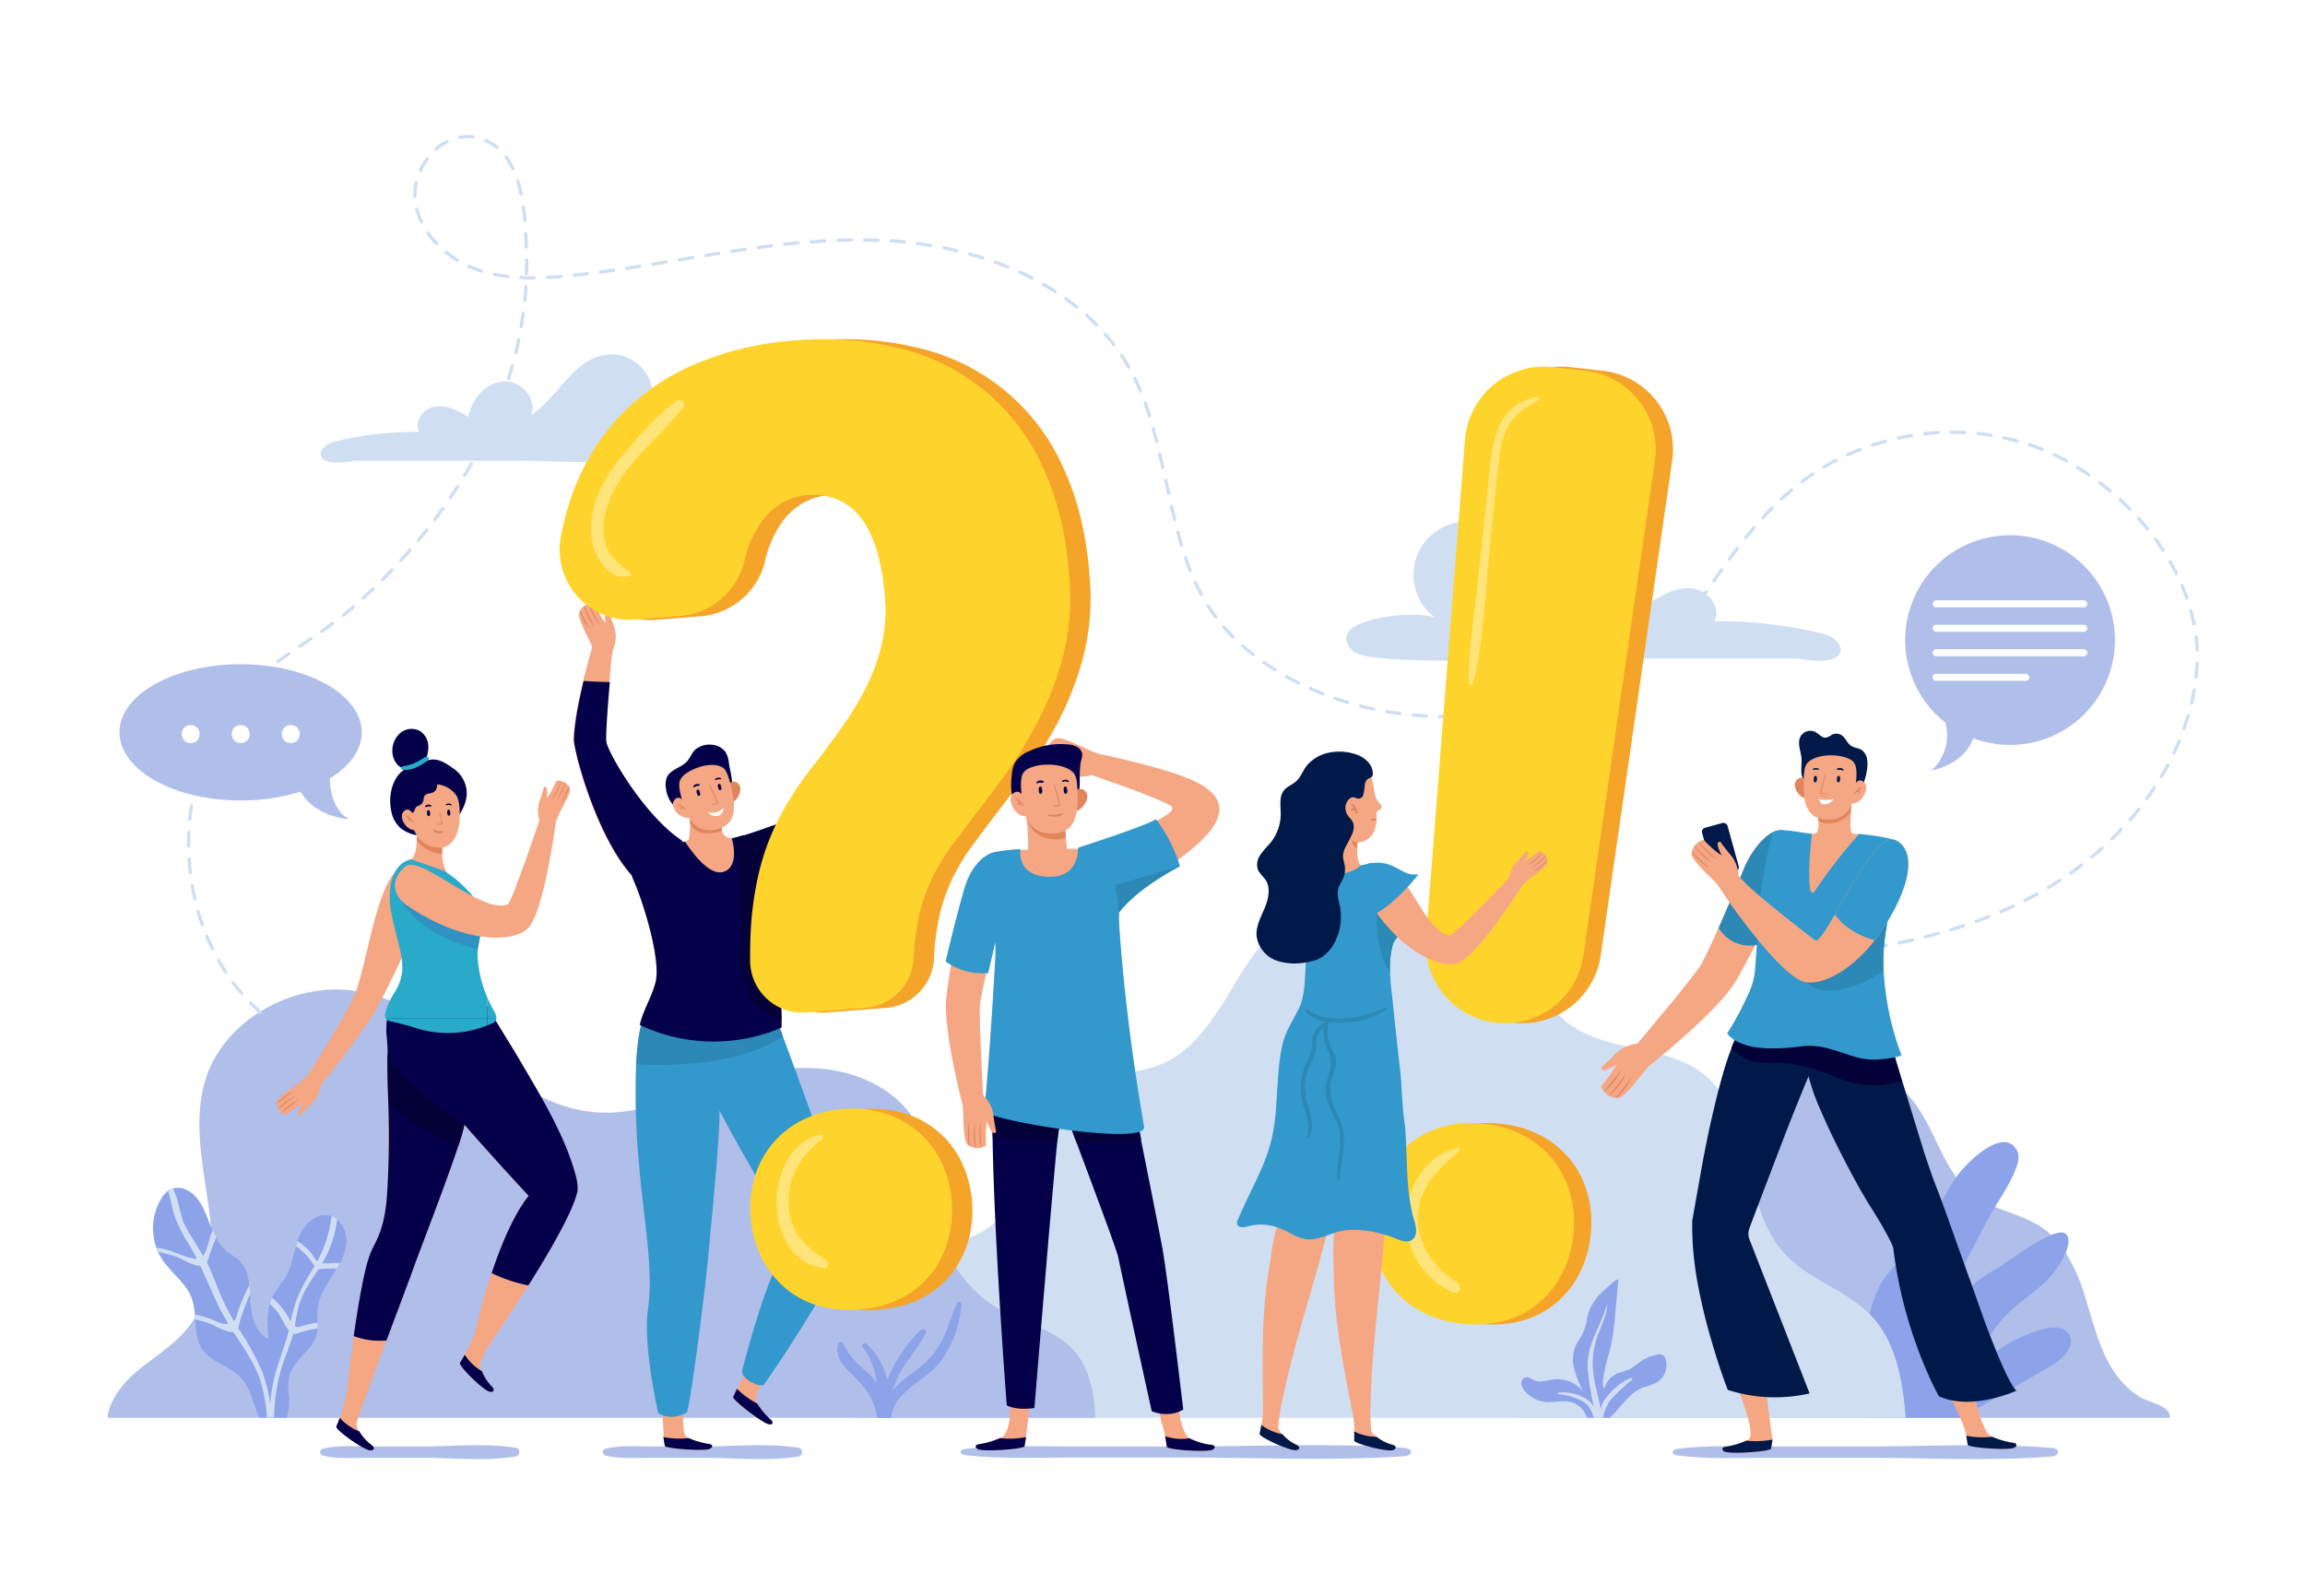 <svg xmlns="http://www.w3.org/2000/svg" xmlns:xlink="http://www.w3.org/1999/xlink" viewBox="0 0 650 450"><defs><clipPath id="clip-path"><path d="M140,287c.05,1.32-1.23,1.6-2.21,2a29.77,29.77,0,0,1-20.91.78c-2.37-.8-4.57-1.22-7-1.84a2.2,2.2,0,0,1-.89-.41,2,2,0,0,1-.34-1.9,19.93,19.93,0,0,1,2.81-6.07,13.82,13.82,0,0,0,1.72-4.2c.87-4.07-.49-7.88-1.61-12.5-.09-.36-.18-.72-.26-1.06a52,52,0,0,1-1.38-7.19c0-.28,0-.53,0-.73v-.24a20.7,20.7,0,0,1,.24-4.2c.07-.37.14-.72.24-1.06,1.54-5.65,5.5-6.06,5.5-6.06l9.12,3.17a25.84,25.84,0,0,1,5,3.77c.31.28.64.58,1,.91q.77.77,1.59,1.68a13.62,13.62,0,0,1,2.65,4.4c.11.27.2.55.29.82a16.85,16.85,0,0,1,.46,2,15.1,15.1,0,0,1,.17,1.76,27.14,27.14,0,0,0-.79,3.2c-.21,1.19-.51,2.44-.65,3.68a10.84,10.84,0,0,0-.07,2.34,35,35,0,0,0,4.65,15.07A4.16,4.16,0,0,1,140,287Z" style="fill:none"/></clipPath><clipPath id="clip-path-2"><path d="M120,213.43c-2.1,1.28-3.86,2.37-6.37,2.64-.53.06-.77.93-.14,1,2.6.39,5.13-1.12,7.13-2.61C121.28,214,120.73,213,120,213.43Z" style="fill:none"/></clipPath></defs><g style="isolation:isolate"><g id="Layer_1" data-name="Layer 1"><rect width="650" height="450" style="fill:#fff"/><path d="M611.88,399.81H428.07a18.25,18.25,0,0,1,2.76-6.69,35.58,35.58,0,0,1,2.65-3.62c1.77-2.2,3.76-4.3,5.59-6.34a90.76,90.76,0,0,0,8.46-11.07c1.77-2.71,3.41-5.49,5-8.33a176.68,176.68,0,0,0,8.21-17.52c2.36-5.76,4.59-11.7,8.48-16.56,4.95-6.18,12.12-10.06,18.41-14.86l1-.75c5.48-4.32,10.56-9.31,16.93-12.11,11.39-5,25.93-1.45,33.71,8.24,5.22,6.5,7.59,15.24,12.41,21.81a23.32,23.32,0,0,0,4.92,5.05,28.2,28.2,0,0,0,6.06,3.29c4.54,1.89,9.42,3.19,13.44,6a20.41,20.41,0,0,1,2.38,1.95,26,26,0,0,1,4.07,5,49.4,49.4,0,0,1,5.18,11.55c2.28,7.05,3.87,14.43,7.68,20.78a24.88,24.88,0,0,0,8,8.33c2.16,1.35,7.54,2.18,8.44,4.94A2.53,2.53,0,0,1,611.88,399.81Z" style="fill:#b0beea"/><path d="M578.18,385.32l-25.13,14.49H526.9c-4.37-11.27-.54-32.14,4.34-39.16,2.42-3.47,5.79-6.16,8.52-9.4,4.86-5.77,7.52-13.08,11.85-19.24l.18-.26c2.39-3.48,13.4-14.7,17.12-7.08,1.57,3.22-3.31,10.83-6.32,15.68-.76,1.23-1.4,2.28-1.79,3q-5.91,11.61-12.26,23c-2.51,4.52-4.91,10.67-1.26,14.33,1.52-6,3.19-12.24,7.38-16.76a37,37,0,0,1,8.58-6.27c2.16-1.28,10-7.29,15.17-9.38,1.85-.76,3.35-1,4.11-.34,1.21,1.06.86,3.15,0,5.3a27.89,27.89,0,0,1-4.05,6.5c-3.22,3.62-7.41,6.21-11,9.47a39,39,0,0,0-11.24,18.15,41,41,0,0,1,19.59-12.48c2.62-.75,6-1,7.52,1.24C585.57,379.4,581.62,383.34,578.18,385.32Z" style="fill:#8ca3ea"/><path d="M537.4,399.81H241.23a15.32,15.32,0,0,0,3-3.09c2.32-3.39-.23-4.34-.15-8.45.24-11.34,1.3-24.22,10.2-31.25,3.87-3,8.7-4.51,13.47-6s9.57-3.2,13.18-6.63c9.87-9.37,6.75-27.69,17.37-36.22,7.9-6.34,19.63-4.13,29-8,10.35-4.24,16.18-15,22-24.54S362.93,256,374.07,255c12.8-1.16,24.32,10.26,37.08,8.78,5.07-.58,10.29-3.18,15-1.28,7.34,2.95,7,13.35,10.9,20.26,4,7.14,12.53,10.28,20.52,12.08s16.53,3,22.92,8.12a27.72,27.72,0,0,1,8.05,11.11c5.43,12.65,5.25,29.26,14.83,39.57,6.89,7.43,17.7,10.22,24.57,17.66S536.54,389.51,537.4,399.81Z" style="fill:#d0def2"/><path d="M308.82,399.81H30.37c0-3.64,3.44-8.63,6.23-11.3,5-4.79,11.41-8.2,15.86-13.45a26.11,26.11,0,0,0,2.43-3.37c4-6.49,5-14.31,4.76-22.11a91.5,91.5,0,0,0-.84-9.43c-1.64-12-4.48-24.49-.73-36.11,5.33-16.54,25.11-27.73,43.19-24.42,25.4,4.64,41.57,32.53,67.4,34.08,11.8.7,23-4.41,34.14-8.08,9.37-3.09,19.33-5.21,29.21-4.22s19.7,5.48,25.08,13.31c7.5,11,5,25.49,9.91,37.65.22.55.46,1.09.71,1.62a35.2,35.2,0,0,0,15,15.7c6.43,3.5,14.14,5.24,19.27,10.28S308.61,392.54,308.82,399.81Z" style="fill:#b0beea"/><path d="M97.68,350.53a14.52,14.52,0,0,1-1.82,5.62c-.28.54-.59,1.08-.91,1.6s-.79,1.28-1.19,1.9c-1.82,2.81-3.72,5.72-4.14,9a32.73,32.73,0,0,0-.07,4.32c0,.55,0,1.08,0,1.62a10,10,0,0,1-.38,2.09c-1.28,4.14-5.9,6.51-7.35,10.59-.81,2.26-.54,4.74-.32,7.13a15.21,15.21,0,0,1-.66,5.37H73.22c-2.41-4.65-2.21-9.49-7.44-13.07-3-2.05-6.72-3.25-8.75-6.24-1.65-2.43-1.77-5.41-2-8.4,0-.46-.05-.93-.1-1.39,0-.29,0-.57-.07-.86a15.13,15.13,0,0,0-.8-3.73c-1.62-4.34-5.83-7.11-8.37-11A14.41,14.41,0,0,1,44.55,353c-.17-.38-.32-.77-.46-1.16a16.37,16.37,0,0,1,1.22-13.57,8.23,8.23,0,0,1,2-2.4,4.71,4.71,0,0,1,1.22-.68l.22-.07a5.52,5.52,0,0,1,3.82.4c4,1.86,5.3,6.49,7.06,10.77.09.23.19.46.29.68a21.43,21.43,0,0,0,1,2,12.28,12.28,0,0,0,3,3.89c1.07.88,2.34,1.5,3.36,2.43,2,1.79,2.71,4.36,3,7.06.1.82.17,1.65.22,2.47s.07,1.38.11,2.06c.22,4.13,1.28,8.95,5.07,10.62-.25-3.25-.47-6.64.38-9.73a11.15,11.15,0,0,1,.62-1.76c.11-.26.23-.52.36-.77,1-1.9,2.55-3.47,3.61-5.34,1.48-2.58,2-5.56,2.76-8.44.13-.48.27-1,.43-1.44s.24-.71.37-1.06c1.4-3.58,4.81-7,8.57-6.2a3.8,3.8,0,0,1,.6.18,4.79,4.79,0,0,1,1.59.89A8,8,0,0,1,97.68,350.53Z" style="fill:#8ca3ea"/><path d="M467.13,389.89a30.51,30.51,0,0,1-3.83,1.37c-4,1.56-6.2,5.67-9.37,8.55h-6.32c-.25-.48-.48-1-.75-1.46a6.55,6.55,0,0,0-4.28-3.08c-2.1-.42-4.27.25-6.41.12a8.74,8.74,0,0,1-5.34-2.27,7.34,7.34,0,0,1-.9-.95,3.59,3.59,0,0,1-.9-1.94,1.71,1.71,0,0,1,1-1.76c1-.35,1.94.52,2.91.89a3.58,3.58,0,0,0,.54.14c1.38.25,2.87-.27,4.3-.48a9.47,9.47,0,0,1,8.69,3.39,30.33,30.33,0,0,1-2.55-6.39,10.25,10.25,0,0,1,.49-6.74c.59-1.2,1.48-2.23,2-3.44a16.1,16.1,0,0,0,1.07-3.75,17.23,17.23,0,0,1,.55-2.17,15.83,15.83,0,0,1,4.41-6.16c.67-.64,1.37-1.25,2.05-1.86a4.51,4.51,0,0,1,1.9-1.17c-.31,3.34-.61,6.68-.92,10a68,68,0,0,1-1.13,8.43C453.54,383,452,386.7,452,390.6c0,.36.07.82.42.91a6.41,6.41,0,0,1,3.39-4.07c1.19-.55,2.52-.73,3.7-1.31a24.41,24.41,0,0,0,3.17-2.22,11.54,11.54,0,0,1,4.67-1.91,2.15,2.15,0,0,1,1.64.19,1.91,1.91,0,0,1,.65,1A5.71,5.71,0,0,1,467.13,389.89Z" style="fill:#8ca3ea"/><path d="M271.1,367.68a31,31,0,0,1-5.77,16.14c-4.12,5.55-13.36,8.4-14,16h-4c-.71-5.48-3.35-8.72-7.51-12.7-2.25-2.17-4.45-4.86-3.48-8.11.2-.51,1-.83,1.36-.18a23.68,23.68,0,0,0,5.62,7.07,26.08,26.08,0,0,1,4,4.09c-.63-3.52-1.54-6.93-4-10.08a.72.72,0,0,1,1-1,19.5,19.5,0,0,1,5.9,10.26A41.2,41.2,0,0,1,259.66,375a.88.88,0,0,1,1.37,1.06c-2,3.77-4.86,7-7,10.69a21.9,21.9,0,0,0-2.24,5.25,34.86,34.86,0,0,1,5.35-4.67c3.69-2.75,6.6-5.49,8.67-9.64,1.66-3.34,2.51-7,4.19-10.32A.61.61,0,0,1,271.1,367.68Z" style="fill:#8ca3ea"/><path d="M95.86,356.15c-.28.54-.59,1.08-.91,1.6a29.36,29.36,0,0,0-5.11.18h-.07c-2.16,3.37-4.52,6.62-5.56,10.51-.49,1.8-.77,3.63-1.11,5.46,1.06.7,2.07-.1,4.23-.55a21.28,21.28,0,0,1,2.22-.34c0,.55,0,1.08,0,1.62a36.89,36.89,0,0,0-5,1.13c-.92.26-1.27.49-1.86.27-.16.68-.34,1.37-.56,2-.89,2.7-2,5.29-2.84,8a52.27,52.27,0,0,0-2,13.73h-2a45.77,45.77,0,0,0-2.09-11.14c-1.73-4.71-4.65-8.82-7.4-13a4.26,4.26,0,0,1-1.9-.3c-1.43-.36-3.54-1.66-4.72-2.08a33.05,33.05,0,0,0-4.19-1.17c0-.46-.05-.93-.1-1.39A32,32,0,0,1,59.61,372,21.86,21.86,0,0,0,63,373.33a6.8,6.8,0,0,0,1.41-.06c-.58-.95-1.16-1.9-1.69-2.88-2.37-4.39-4.12-9-6.24-13.46-2.31,0-5.45-2.17-7.35-2.76-1.5-.46-3-.84-4.53-1.18-.17-.38-.32-.77-.46-1.16.67.11,1.33.23,2,.37,2.94.61,6,2.41,8.93,2.77a3.3,3.3,0,0,0,.44,0c-.64-1.27-1.31-2.52-2.07-3.74a45.94,45.94,0,0,1-4.23-8.33c-.38-1-1-4.46-1.83-7.05a4.71,4.71,0,0,1,1.22-.68l.22-.07c1.47,3.13,2.2,7.94,2.86,9.4,1.54,3.39,3.74,6.4,5.58,9.62,1.24-1.44,1.55-4.36,2.32-6.22.13-.32.27-.63.41-1a21.43,21.43,0,0,0,1,2c-.7,1.68-1.36,3.39-2,5.17a11,11,0,0,1-.64,1.91c1.59,3.21,2.74,6.6,4.17,9.89A57.87,57.87,0,0,0,66,372.56c.72-.74.81-1.94,1.31-3.33a50.08,50.08,0,0,1,3.06-6.9c.1.82.17,1.65.22,2.47l-.21.43a66.63,66.63,0,0,0-2.76,7.45c-.13.4-.23,1.21-.44,1.83a79.75,79.75,0,0,1,6.73,12.21A41.73,41.73,0,0,1,76.18,396a51.73,51.73,0,0,1,.81-5.83c1-5.15,3.19-9.92,4.48-15-1.22-1.34-2.52-4.43-3.44-5.52a23.43,23.43,0,0,0-1.93-1.93,11.15,11.15,0,0,1,.62-1.76,21,21,0,0,1,5.06,6.28l.25.4c1.09-6.14,3.11-9.93,6.37-15.11l.3-.49a19.21,19.21,0,0,0-5.25-5.63c.13-.48.27-1,.43-1.44a20.67,20.67,0,0,1,3.4,2.8c.71.75,1.41,2.19,2.19,2.92a34.23,34.23,0,0,0,4-12.8,4.79,4.79,0,0,1,1.59.89,32.09,32.09,0,0,1-2.18,8.48,28.85,28.85,0,0,1-2.06,4,23,23,0,0,0,3.85-.21C95,356.11,95.45,356.12,95.86,356.15Z" style="fill:#d0def2"/><path d="M460.23,389.06a67.06,67.06,0,0,0-5.41,5,11,11,0,0,0-2.76,5.78h-2.65c-.52-1.8-1.18-3.51-2.89-4.56a17.13,17.13,0,0,0-6.95-2.1c-.24,0-.34-.41-.06-.46a12.32,12.32,0,0,1,8.14,2,6,6,0,0,1,1.81,2,76.78,76.78,0,0,1-1.75-11c-.3-6.78,3.69-11.55,5.43-17.79a.07.07,0,0,1,.13,0c-.29,3-1.38,5.23-2.47,8A22.63,22.63,0,0,0,449.42,388c.43,3,1.38,6.14,1.93,9.25a8.57,8.57,0,0,1,1.35-2.8,18.4,18.4,0,0,1,7.13-5.91C460.15,388.4,460.53,388.8,460.23,389.06Z" style="fill:#d0def2"/><path d="M145.61,408.29c-8.8-1.43-18.48-.39-27.4-.38l-13.53,0c-4.54,0-9.37-.47-13.79.66a1,1,0,0,0,0,1.84c4.42,1.13,9.25.65,13.79.66l13.53,0c8.94,0,18.58,1.06,27.4-.38A1.27,1.27,0,0,0,145.61,408.29Z" style="fill:#b0beea;mix-blend-mode:multiply"/><path d="M225.35,408.29c-8.8-1.43-18.48-.39-27.4-.38l-13.53,0c-4.54,0-9.37-.47-13.79.66a1,1,0,0,0,0,1.84c4.42,1.13,9.25.65,13.79.66l13.53,0c8.94,0,18.58,1.06,27.4-.38A1.27,1.27,0,0,0,225.35,408.29Z" style="fill:#b0beea;mix-blend-mode:multiply"/><path d="M578.59,408.29c-17-1.43-35.66-.39-52.88-.38l-26.11,0c-8.76,0-18.07-.47-26.6.66-1.75.23-1.76,1.61,0,1.84,8.53,1.13,17.84.65,26.6.66l26.11,0c17.25,0,35.86,1.06,52.88-.38C580.92,410.53,580.92,408.49,578.59,408.29Z" style="fill:#b0beea;mix-blend-mode:multiply"/><path d="M395.87,408.28c-19.87-1.42-41.71-.39-61.84-.38l-30.54,0c-10.24,0-21.14-.46-31.11.65-2.05.23-2.05,1.58,0,1.81,10,1.12,20.87.64,31.11.65l30.54,0c20.17,0,41.94,1,61.84-.37C398.59,410.48,398.59,408.47,395.87,408.28Z" style="fill:#b0beea;mix-blend-mode:multiply"/><path d="M73.41,285.9a.47.47,0,0,1-.31-.12c-.95-.83-1.87-1.7-2.76-2.6a.47.47,0,0,1,.67-.66c.87.88,1.78,1.74,2.71,2.56a.47.47,0,0,1,0,.66A.44.44,0,0,1,73.41,285.9Zm-5.28-5.34a.48.48,0,0,1-.35-.16c-.82-.95-1.62-1.94-2.38-2.95a.48.48,0,0,1,.09-.66.46.46,0,0,1,.66.09c.75,1,1.53,2,2.34,2.9a.48.48,0,0,1,0,.67A.51.51,0,0,1,68.13,280.56Zm-4.51-6a.46.46,0,0,1-.39-.21c-.69-1.05-1.35-2.14-2-3.23a.48.48,0,0,1,.18-.64.47.47,0,0,1,.64.17c.61,1.08,1.27,2.15,1.94,3.18a.48.48,0,0,1-.13.65A.42.42,0,0,1,63.62,274.56Zm450.21-4.95a.48.48,0,0,1-.47-.43.47.47,0,0,1,.42-.51l3.23-.34a.48.48,0,0,1,.52.42.46.46,0,0,1-.42.51c-1.08.12-2.16.24-3.23.34Zm7-.79a.46.46,0,0,1-.46-.41.46.46,0,0,1,.4-.52q1.86-.24,3.72-.51a.46.46,0,1,1,.13.92c-1.24.19-2.48.36-3.73.52ZM59.91,268a.47.47,0,0,1-.42-.27c-.55-1.13-1.08-2.29-1.56-3.44a.47.47,0,0,1,.25-.62.46.46,0,0,1,.61.25c.48,1.15,1,2.29,1.54,3.4a.48.48,0,0,1-.21.63A.54.54,0,0,1,59.91,268Zm468.32-.31a.47.47,0,0,1-.08-.93c1.23-.2,2.46-.42,3.69-.65a.49.49,0,0,1,.55.38.47.47,0,0,1-.38.55c-1.23.23-2.47.44-3.71.65Zm7.38-1.36a.49.49,0,0,1-.46-.38.47.47,0,0,1,.37-.55c1.22-.26,2.44-.52,3.66-.8a.47.47,0,0,1,.56.35.47.47,0,0,1-.35.57l-3.68.8Zm7.33-1.68a.47.47,0,0,1-.12-.93c1.21-.3,2.42-.62,3.62-1a.47.47,0,1,1,.25.91c-1.21.33-2.42.66-3.64,1Zm7.23-2a.47.47,0,0,1-.45-.34.47.47,0,0,1,.31-.58q1.8-.56,3.57-1.14a.47.47,0,0,1,.3.89c-1.19.4-2.39.78-3.59,1.15ZM57,261.11a.47.47,0,0,1-.44-.32c-.41-1.17-.8-2.39-1.15-3.6a.47.47,0,1,1,.9-.26c.35,1.2.73,2.39,1.14,3.55a.48.48,0,0,1-.29.6A.41.41,0,0,1,57,261.11Zm500.29-.81a.47.47,0,0,1-.44-.31.46.46,0,0,1,.28-.6c1.17-.43,2.33-.87,3.49-1.33a.47.47,0,0,1,.35.87c-1.17.46-2.34.91-3.52,1.34A.45.45,0,0,1,557.3,260.3Zm7-2.77a.47.47,0,0,1-.43-.28.46.46,0,0,1,.24-.62c1.15-.5,2.28-1,3.41-1.54a.48.48,0,0,1,.63.23.46.46,0,0,1-.23.62c-1.14.54-2.28,1.05-3.44,1.55A.39.39,0,0,1,564.28,257.53Zm6.8-3.19a.47.47,0,0,1-.42-.25.46.46,0,0,1,.21-.63c1.11-.57,2.21-1.15,3.3-1.75a.46.46,0,0,1,.64.18.48.48,0,0,1-.19.64c-1.1.61-2.21,1.19-3.33,1.76A.41.41,0,0,1,571.08,254.34Zm-516.15-.45a.46.46,0,0,1-.45-.36c-.28-1.23-.53-2.47-.75-3.71a.47.47,0,0,1,.39-.54.47.47,0,0,1,.54.38c.21,1.22.45,2.45.73,3.66a.47.47,0,0,1-.35.56Zm522.73-3.17a.48.48,0,0,1-.41-.23.46.46,0,0,1,.17-.64c1.07-.64,2.13-1.3,3.17-2a.47.47,0,1,1,.51.79c-1.05.68-2.12,1.35-3.2,2A.44.44,0,0,1,577.66,250.72Zm6.3-4.08a.47.47,0,0,1-.38-.2.46.46,0,0,1,.12-.65c1-.71,2-1.46,3-2.21a.47.47,0,0,1,.66.09.45.45,0,0,1-.09.65c-1,.77-2,1.52-3,2.23A.44.44,0,0,1,584,246.64Zm-530.3-.15a.47.47,0,0,1-.47-.41c-.14-1.25-.26-2.51-.34-3.77a.48.48,0,0,1,.44-.5.46.46,0,0,1,.5.44c.08,1.24.19,2.49.34,3.72a.47.47,0,0,1-.42.52Zm536.28-4.41a.47.47,0,0,1-.3-.83c1-.8,1.91-1.62,2.83-2.44a.46.46,0,1,1,.62.69c-.92.83-1.88,1.67-2.85,2.47A.5.5,0,0,1,589.94,242.08ZM53.19,239a.47.47,0,0,1-.47-.46v-.7c0-1,0-2.07.07-3.09a.45.45,0,0,1,.49-.44.47.47,0,0,1,.45.48c0,1-.07,2-.07,3.05v.69A.48.48,0,0,1,53.19,239Zm542.33-1.94a.51.51,0,0,1-.34-.14.48.48,0,0,1,0-.67c.89-.86,1.77-1.76,2.62-2.66a.47.47,0,0,1,.69.64c-.87.92-1.76,1.82-2.65,2.69A.47.47,0,0,1,595.52,237.06Zm5.16-5.47a.45.45,0,0,1-.31-.11.46.46,0,0,1,0-.66c.81-.94,1.62-1.91,2.39-2.88a.47.47,0,0,1,.66-.07.46.46,0,0,1,.07.66c-.77,1-1.59,2-2.41,2.9A.44.44,0,0,1,600.68,231.59ZM53.51,231.5a.48.48,0,0,1-.46-.52c.12-1.25.28-2.51.46-3.75a.47.47,0,0,1,.93.14c-.18,1.22-.34,2.47-.46,3.7A.47.47,0,0,1,53.51,231.5Zm551.84-5.78a.49.49,0,0,1-.28-.09.48.48,0,0,1-.1-.66c.73-1,1.45-2,2.13-3.07a.48.48,0,0,1,.65-.13.46.46,0,0,1,.13.65c-.69,1-1.41,2.09-2.15,3.1A.46.46,0,0,1,605.35,225.72Zm-550.7-1.65h-.1a.45.45,0,0,1-.36-.55c.25-1.23.55-2.47.87-3.68a.47.47,0,0,1,.58-.33.46.46,0,0,1,.33.57c-.32,1.2-.61,2.42-.87,3.63A.46.46,0,0,1,54.65,224.07Zm554.84-4.62a.5.5,0,0,1-.24-.06.47.47,0,0,1-.16-.65c.63-1.07,1.25-2.16,1.83-3.25a.47.47,0,1,1,.83.45c-.59,1.1-1.21,2.2-1.86,3.28A.46.46,0,0,1,609.49,219.45Zm-552.9-2.63-.15,0a.47.47,0,0,1-.29-.6c.39-1.19.83-2.39,1.29-3.55a.48.48,0,0,1,.61-.27.47.47,0,0,1,.26.61c-.46,1.15-.88,2.33-1.27,3.51A.47.47,0,0,1,56.59,216.82Zm556.43-4a.53.53,0,0,1-.2-.05.47.47,0,0,1-.22-.62c.53-1.13,1-2.28,1.51-3.41a.47.47,0,0,1,.87.35c-.48,1.16-1,2.32-1.53,3.46A.47.47,0,0,1,613,212.83Zm-553.66-3a.51.51,0,0,1-.2,0,.48.48,0,0,1-.22-.63c.53-1.13,1.11-2.27,1.71-3.37a.47.47,0,1,1,.82.45c-.59,1.08-1.16,2.2-1.68,3.32A.47.47,0,0,1,59.36,209.84Zm556.52-4-.15,0a.46.46,0,0,1-.29-.6c.41-1.17.8-2.36,1.15-3.55a.47.47,0,0,1,.58-.32.48.48,0,0,1,.32.59c-.35,1.2-.74,2.41-1.16,3.59A.47.47,0,0,1,615.88,205.89ZM63,203.26a.5.5,0,0,1-.26-.08.46.46,0,0,1-.14-.64c.67-1.07,1.39-2.12,2.12-3.14a.48.48,0,0,1,.66-.1.47.47,0,0,1,.1.66c-.72,1-1.42,2-2.09,3.08A.47.47,0,0,1,63,203.26Zm344.38-.75h-1.41a.47.47,0,0,1,0-.94c1.24,0,2.49,0,3.73,0a.47.47,0,0,1,0,.94Q408.54,202.51,407.35,202.51Zm-5.15-.13c-1.28-.07-2.55-.16-3.79-.28a.47.47,0,0,1-.43-.51.45.45,0,0,1,.51-.42c1.24.11,2.49.2,3.73.27a.46.46,0,0,1,.44.49A.47.47,0,0,1,402.2,202.38Zm11.26-.06a.46.46,0,0,1-.47-.44.47.47,0,0,1,.44-.5c1.24-.07,2.49-.17,3.73-.3a.47.47,0,0,1,.09.94c-1.25.12-2.51.22-3.76.3Zm-18.74-.63h-.06c-1.25-.16-2.51-.35-3.74-.56a.47.47,0,0,1,.16-.93c1.22.21,2.46.4,3.7.56a.47.47,0,0,1-.06.94Zm26.21-.11a.47.47,0,0,1-.46-.41.46.46,0,0,1,.4-.53c1.23-.17,2.47-.37,3.69-.58a.47.47,0,0,1,.16.92c-1.22.22-2.48.42-3.72.59Zm-33.61-1.17h-.1c-1.23-.26-2.46-.55-3.68-.87a.46.46,0,0,1-.33-.57.47.47,0,0,1,.57-.34c1.2.31,2.42.6,3.63.86a.47.47,0,0,1,.36.56A.46.46,0,0,1,387.32,200.41Zm41-.14a.47.47,0,0,1-.46-.37.46.46,0,0,1,.36-.56c1.22-.27,2.44-.55,3.64-.86a.47.47,0,0,1,.57.34.48.48,0,0,1-.34.57c-1.21.31-2.44.6-3.67.87ZM618,198.68h-.11a.47.47,0,0,1-.35-.57c.29-1.2.54-2.43.75-3.65a.46.46,0,0,1,.54-.38.46.46,0,0,1,.38.54c-.21,1.24-.47,2.49-.75,3.71A.46.46,0,0,1,618,198.68ZM380,198.53a.3.3,0,0,1-.13,0c-1.2-.36-2.41-.75-3.59-1.16a.47.47,0,0,1-.29-.6.46.46,0,0,1,.6-.29c1.17.41,2.36.8,3.55,1.16a.45.45,0,0,1,.31.58A.46.46,0,0,1,380,198.53Zm55.56-.13a.47.47,0,0,1-.45-.33.48.48,0,0,1,.32-.59c1.19-.35,2.39-.73,3.56-1.13a.47.47,0,1,1,.3.89c-1.18.4-2.39.78-3.59,1.14A.34.34,0,0,1,435.6,198.4ZM67.38,197.19a.5.5,0,0,1-.3-.11.47.47,0,0,1-.06-.66c.81-1,1.66-1.92,2.53-2.82a.47.47,0,0,1,.68.65c-.85.89-1.69,1.82-2.49,2.77A.46.46,0,0,1,67.38,197.19ZM373,196.06a.38.38,0,0,1-.17,0c-1.16-.46-2.33-1-3.48-1.47a.47.47,0,0,1,.39-.86c1.13.51,2.28,1,3.44,1.46a.47.47,0,0,1,.26.61A.48.48,0,0,1,373,196.06Zm69.76-.07a.47.47,0,0,1-.43-.31.45.45,0,0,1,.27-.6c.69-.27,1.38-.54,2.07-.83l1.39-.58a.47.47,0,0,1,.37.87l-1.4.58c-.7.29-1.4.57-2.1.83A.33.33,0,0,1,442.71,196Zm6.92-3a.47.47,0,0,1-.2-.89c1.12-.52,2.24-1.06,3.37-1.63a.47.47,0,0,1,.63.2.48.48,0,0,1-.21.63q-1.71.87-3.39,1.65A.51.51,0,0,1,449.63,193ZM366.11,193a.38.38,0,0,1-.21-.05c-1.13-.56-2.25-1.16-3.34-1.77a.47.47,0,0,1,.46-.82c1.08.61,2.19,1.2,3.3,1.75a.49.49,0,0,1,.21.64A.48.48,0,0,1,366.11,193Zm-293.53-1.2a.47.47,0,0,1-.32-.81c.9-.82,1.86-1.64,2.87-2.46a.47.47,0,1,1,.6.72c-1,.81-2,1.63-2.84,2.43A.47.47,0,0,1,72.58,191.77Zm546.7-.49h-.06a.47.47,0,0,1-.41-.52c.09-.8.17-1.6.23-2.4,0-.44.06-.88.08-1.31a.46.46,0,0,1,.49-.45.47.47,0,0,1,.45.49c0,.45,0,.9-.09,1.34-.06.82-.14,1.63-.23,2.44A.46.46,0,0,1,619.28,191.28Zm-162.95-1.63a.45.45,0,0,1-.41-.24.47.47,0,0,1,.18-.64c1.11-.6,2.2-1.23,3.25-1.86a.47.47,0,0,1,.64.16.48.48,0,0,1-.16.65c-1.06.63-2.16,1.26-3.27,1.87A.49.49,0,0,1,456.33,189.65Zm-96.77-.36a.45.45,0,0,1-.25-.07c-1.08-.67-2.15-1.37-3.16-2.07a.46.46,0,0,1-.12-.65.48.48,0,0,1,.65-.12c1,.69,2.06,1.38,3.13,2.05a.46.46,0,0,1-.25.86ZM78.4,187a.49.49,0,0,1-.38-.19.48.48,0,0,1,.1-.66c1-.74,2-1.48,3.06-2.19a.48.48,0,0,1,.66.11.49.49,0,0,1-.12.66c-1,.71-2,1.43-3,2.18A.47.47,0,0,1,78.4,187Zm384.37-1.25a.47.47,0,0,1-.26-.86c1.06-.69,2.09-1.41,3.08-2.12a.46.46,0,0,1,.65.1.48.48,0,0,1-.1.66c-1,.72-2.05,1.44-3.11,2.15A.48.48,0,0,1,462.77,185.78ZM353.38,185a.46.46,0,0,1-.29-.1c-1-.78-2-1.58-2.92-2.39a.47.47,0,0,1-.05-.67.48.48,0,0,1,.67,0c.91.8,1.88,1.59,2.88,2.36a.47.47,0,0,1,.08.66A.46.46,0,0,1,353.38,185Zm266.22-1.24a.47.47,0,0,1-.47-.45c0-1.22-.15-2.46-.3-3.7a.46.46,0,0,1,.41-.52.47.47,0,0,1,.52.41c.16,1.26.26,2.53.31,3.77a.47.47,0,0,1-.45.49ZM84.55,182.72a.46.46,0,0,1-.39-.21.47.47,0,0,1,.13-.65l3.11-2.1a.47.47,0,1,1,.53.78l-3.12,2.1A.5.5,0,0,1,84.55,182.72Zm384.3-1.35a.46.46,0,0,1-.37-.18.47.47,0,0,1,.07-.66c1-.8,1.94-1.61,2.83-2.43a.47.47,0,0,1,.63.7c-.9.82-1.87,1.65-2.87,2.46A.48.48,0,0,1,468.85,181.37Zm-121.12-1.28a.47.47,0,0,1-.33-.14c-.9-.89-1.78-1.82-2.6-2.76a.47.47,0,0,1,.05-.67.46.46,0,0,1,.66,0c.81.92,1.66,1.83,2.55,2.71a.48.48,0,0,1,0,.67A.47.47,0,0,1,347.73,180.09Zm-257-1.59a.47.47,0,0,1-.27-.85c1-.71,2-1.44,3-2.17a.47.47,0,1,1,.56.75c-1,.75-2,1.47-3.07,2.19A.45.45,0,0,1,90.77,178.5Zm527.93-2.17a.46.46,0,0,1-.46-.37c-.24-1.21-.53-2.42-.87-3.62a.47.47,0,0,1,.91-.26c.34,1.23.63,2.47.88,3.69a.46.46,0,0,1-.37.55Zm-144.32,0a.45.45,0,0,1-.32-.13.46.46,0,0,1,0-.66c.88-.92,1.7-1.86,2.45-2.79a.47.47,0,0,1,.66-.08.47.47,0,0,1,.07.66c-.76,1-1.6,1.92-2.5,2.86A.48.48,0,0,1,474.38,176.29ZM342.8,174.43a.49.49,0,0,1-.38-.19c-.74-1-1.46-2.05-2.14-3.13a.46.46,0,0,1,.14-.64.47.47,0,0,1,.65.14c.67,1.06,1.38,2.09,2.1,3.06a.46.46,0,0,1-.09.66A.42.42,0,0,1,342.8,174.43Zm-246-.39a.47.47,0,0,1-.29-.83c.81-.66,1.6-1.31,2.32-2l.53-.46a.47.47,0,0,1,.66,0,.45.45,0,0,1,0,.66l-.53.47c-.74.64-1.53,1.31-2.35,2A.47.47,0,0,1,96.81,174Zm382.26-3.6a.43.43,0,0,1-.26-.09.46.46,0,0,1-.12-.65l2.12-3.1a.47.47,0,0,1,.78.54l-2.13,3.09A.46.46,0,0,1,479.07,170.44Zm-376.6-1.33a.5.5,0,0,1-.35-.16.47.47,0,0,1,0-.66c.92-.84,1.83-1.7,2.73-2.57a.47.47,0,0,1,.65.68c-.91.87-1.82,1.73-2.74,2.58A.5.5,0,0,1,102.47,169.11Zm514.23,0a.48.48,0,0,1-.45-.31c-.41-1.16-.86-2.33-1.35-3.47a.47.47,0,1,1,.86-.37c.5,1.16,1,2.35,1.38,3.53a.48.48,0,0,1-.29.6A.39.39,0,0,1,616.7,169.09Zm-277.92-1a.45.45,0,0,1-.41-.25c-.59-1.09-1.16-2.23-1.7-3.39a.47.47,0,0,1,.86-.39c.52,1.14,1.08,2.26,1.66,3.33a.47.47,0,0,1-.19.64A.46.46,0,0,1,338.78,168.1Zm144.55-3.85a.48.48,0,0,1-.27-.09.47.47,0,0,1-.11-.65c.71-1,1.43-2.06,2.15-3.08a.47.47,0,1,1,.77.54c-.72,1-1.44,2-2.15,3.07A.46.46,0,0,1,483.33,164.25Zm-375.45-.35a.47.47,0,0,1-.33-.8c.88-.88,1.75-1.78,2.61-2.68a.47.47,0,1,1,.68.64c-.87.91-1.74,1.81-2.63,2.7A.47.47,0,0,1,107.88,163.9Zm505.87-1.71a.48.48,0,0,1-.42-.26c-.55-1.1-1.15-2.21-1.77-3.29a.47.47,0,0,1,.17-.64.46.46,0,0,1,.64.17c.63,1.1,1.24,2.22,1.8,3.33a.49.49,0,0,1-.21.64A.54.54,0,0,1,613.75,162.19Zm-278.13-.9a.47.47,0,0,1-.43-.3c-.46-1.15-.9-2.34-1.31-3.55a.46.46,0,0,1,.29-.59.47.47,0,0,1,.6.29c.41,1.19.84,2.37,1.29,3.5a.46.46,0,0,1-.26.61A.58.58,0,0,1,335.62,161.29Zm-222.56-2.83a.49.49,0,0,1-.32-.12.47.47,0,0,1,0-.66c.84-.93,1.67-1.86,2.49-2.8a.47.47,0,1,1,.71.61c-.82.95-1.66,1.89-2.5,2.82A.49.49,0,0,1,113.06,158.46Zm374.62-.34a.49.49,0,0,1-.28-.09.48.48,0,0,1-.1-.66c.74-1,1.49-2,2.25-3a.47.47,0,0,1,.66-.09.48.48,0,0,1,.09.66c-.76,1-1.51,2-2.24,3A.47.47,0,0,1,487.68,158.12ZM610,155.67a.47.47,0,0,1-.39-.22c-.68-1-1.39-2.07-2.12-3.07a.47.47,0,1,1,.76-.55c.74,1,1.46,2.06,2.14,3.11a.47.47,0,0,1-.13.65A.5.5,0,0,1,610,155.67Zm-276.83-1.49a.48.48,0,0,1-.45-.33c-.36-1.2-.7-2.41-1-3.63a.49.49,0,0,1,.34-.58.48.48,0,0,1,.57.34q.48,1.82,1,3.6a.45.45,0,0,1-.31.58A.34.34,0,0,1,333.17,154.18ZM118,152.79a.43.43,0,0,1-.3-.11.46.46,0,0,1-.06-.66c.79-1,1.58-1.93,2.35-2.91a.47.47,0,0,1,.66-.07.45.45,0,0,1,.08.65c-.78,1-1.57,2-2.37,2.93A.48.48,0,0,1,118,152.79Zm374.24-.65a.46.46,0,0,1-.36-.76q1.17-1.47,2.4-2.91a.47.47,0,0,1,.66-.05.46.46,0,0,1,.05.66c-.81.95-1.6,1.91-2.38,2.89A.48.48,0,0,1,492.23,152.14Zm113.34-2.55a.48.48,0,0,1-.36-.17c-.78-1-1.59-1.92-2.42-2.85a.47.47,0,0,1,.7-.63c.84.95,1.66,1.91,2.45,2.89a.46.46,0,0,1-.37.76Zm-274.35-2.67a.46.46,0,0,1-.46-.35c-.3-1.22-.58-2.44-.86-3.67a.47.47,0,0,1,.35-.56.46.46,0,0,1,.56.35c.28,1.22.57,2.44.86,3.65a.47.47,0,0,1-.34.57Zm-208.57,0a.52.52,0,0,1-.29-.09.48.48,0,0,1-.09-.66c.75-1,1.49-2,2.21-3a.48.48,0,0,1,.66-.11.47.47,0,0,1,.11.65c-.73,1-1.47,2-2.23,3A.47.47,0,0,1,122.65,146.9Zm374.46-.47a.49.49,0,0,1-.32-.12.48.48,0,0,1,0-.67c.87-.94,1.75-1.86,2.61-2.73a.47.47,0,0,1,.66,0,.46.46,0,0,1,0,.67c-.85.85-1.71,1.76-2.57,2.7A.49.49,0,0,1,497.11,146.43ZM600.57,144a.51.51,0,0,1-.34-.14c-.87-.89-1.77-1.76-2.68-2.6a.47.47,0,0,1,0-.67.46.46,0,0,1,.66,0c.92.85,1.83,1.73,2.71,2.63a.47.47,0,0,1-.33.8Zm-98.17-2.88a.46.46,0,0,1-.34-.15.47.47,0,0,1,0-.67c.93-.85,1.89-1.69,2.84-2.48a.46.46,0,0,1,.66.06.47.47,0,0,1-.06.66c-.94.78-1.89,1.61-2.81,2.46A.47.47,0,0,1,502.4,141.11ZM127,140.78a.42.42,0,0,1-.26-.08.46.46,0,0,1-.13-.65c.7-1,1.38-2.08,2.06-3.13a.46.46,0,0,1,.64-.14.47.47,0,0,1,.15.65q-1,1.59-2.07,3.15A.47.47,0,0,1,127,140.78Zm202.53-1.18a.47.47,0,0,1-.46-.37l-.8-3.68a.47.47,0,0,1,.36-.55.46.46,0,0,1,.56.36L330,139a.48.48,0,0,1-.36.56Zm265.51-.71a.5.5,0,0,1-.3-.11c-1-.8-1.93-1.58-2.91-2.33a.47.47,0,0,1-.09-.66.48.48,0,0,1,.66-.09c1,.76,2,1.55,3,2.36a.47.47,0,0,1-.31.83Zm-86.88-2.58a.47.47,0,0,1-.28-.85c1-.71,1.94-1.41,2.91-2.06l.18-.12a.47.47,0,0,1,.65.13.48.48,0,0,1-.13.65l-.17.12c-1,.64-1.93,1.33-2.88,2A.42.42,0,0,1,508.17,136.31Zm-377.12-1.86a.44.44,0,0,1-.24-.07.47.47,0,0,1-.16-.64c.64-1.07,1.27-2.15,1.89-3.23a.45.45,0,0,1,.63-.18.46.46,0,0,1,.18.64c-.62,1.09-1.25,2.18-1.9,3.25A.45.45,0,0,1,131.05,134.45Zm458-.11a.42.42,0,0,1-.26-.08c-1-.71-2.08-1.39-3.13-2a.46.46,0,0,1-.15-.64.46.46,0,0,1,.64-.16c1.07.66,2.13,1.35,3.17,2.07a.47.47,0,0,1,.12.65A.47.47,0,0,1,589.08,134.34Zm-261.14-2.09a.46.46,0,0,1-.46-.36c-.27-1.22-.55-2.44-.83-3.66a.47.47,0,1,1,.91-.21q.44,1.83.84,3.66a.46.46,0,0,1-.36.56Zm186.48-.11a.48.48,0,0,1-.41-.23.47.47,0,0,1,.17-.64c1.08-.64,2.2-1.25,3.31-1.83a.47.47,0,1,1,.43.83c-1.1.57-2.2,1.18-3.26,1.81A.53.53,0,0,1,514.42,132.14Zm68.27-1.74a.46.46,0,0,1-.22-.06c-1.1-.6-2.22-1.17-3.33-1.7a.47.47,0,0,1-.22-.62.48.48,0,0,1,.63-.23c1.12.54,2.26,1.12,3.37,1.73a.47.47,0,0,1,.18.64A.46.46,0,0,1,582.69,130.4Zm-61.61-1.71a.46.46,0,0,1-.42-.28.47.47,0,0,1,.23-.62c1.14-.51,2.31-1,3.49-1.46a.47.47,0,1,1,.34.87c-1.16.46-2.32.94-3.44,1.45A.45.45,0,0,1,521.08,128.69Zm-386.34-.78a.54.54,0,0,1-.21,0,.48.48,0,0,1-.2-.64c.58-1.1,1.15-2.21,1.7-3.33a.48.48,0,0,1,.63-.22.47.47,0,0,1,.21.63q-.83,1.7-1.71,3.36A.47.47,0,0,1,134.74,127.91Zm441.17-.75a.47.47,0,0,1-.17,0c-1.16-.48-2.34-.92-3.49-1.31a.47.47,0,0,1-.3-.59.47.47,0,0,1,.6-.3c1.17.4,2.36.85,3.54,1.33a.47.47,0,0,1,.26.61A.48.48,0,0,1,575.91,127.16ZM528.08,126a.47.47,0,0,1-.14-.92c1.18-.39,2.4-.76,3.62-1.09a.47.47,0,0,1,.57.33.47.47,0,0,1-.33.58c-1.2.33-2.4.69-3.57,1.07Zm-201.87-1a.46.46,0,0,1-.45-.35c-.31-1.21-.63-2.42-1-3.61a.46.46,0,0,1,.32-.58.47.47,0,0,1,.58.32c.34,1.21.67,2.42,1,3.64a.47.47,0,0,1-.34.57Zm242.59-.19a.25.25,0,0,1-.12,0c-1.19-.32-2.41-.62-3.62-.88a.46.46,0,0,1-.36-.56.47.47,0,0,1,.55-.36c1.24.27,2.47.57,3.68.9a.47.47,0,0,1,.33.58A.48.48,0,0,1,568.8,124.75ZM535.33,124a.47.47,0,0,1-.46-.37.48.48,0,0,1,.36-.56c1.23-.26,2.48-.5,3.71-.7a.46.46,0,0,1,.54.39.46.46,0,0,1-.38.53c-1.23.2-2.46.44-3.67.7Zm26.13-.81h-.07c-1.22-.19-2.46-.35-3.7-.47a.47.47,0,0,1-.42-.52.49.49,0,0,1,.51-.42c1.26.13,2.52.29,3.75.48a.47.47,0,0,1,.39.54A.46.46,0,0,1,561.46,123.18Zm-18.72-.4a.47.47,0,0,1,0-.94c1.25-.13,2.51-.24,3.77-.32a.46.46,0,0,1,.49.45.46.46,0,0,1-.44.49c-1.24.07-2.49.18-3.72.32Zm11.25-.36c-1.12,0-2.24-.08-3.34-.08h-.41a.46.46,0,0,1-.47-.46.47.47,0,0,1,.46-.48h.42c1.11,0,2.25,0,3.36.08a.47.47,0,0,1,.45.49A.47.47,0,0,1,554,122.42Zm-415.93-1.25a.43.43,0,0,1-.19,0,.48.48,0,0,1-.24-.62c.52-1.14,1-2.28,1.5-3.43a.47.47,0,0,1,.62-.25.46.46,0,0,1,.25.61c-.49,1.16-1,2.31-1.51,3.46A.47.47,0,0,1,138.06,121.17Zm186.09-3.45a.46.46,0,0,1-.44-.32c-.39-1.22-.8-2.41-1.21-3.54a.46.46,0,0,1,.28-.6.47.47,0,0,1,.6.28c.42,1.14.83,2.34,1.22,3.57a.47.47,0,0,1-.3.59A.39.39,0,0,1,324.15,117.72ZM141,114.25a.35.35,0,0,1-.17,0,.47.47,0,0,1-.27-.6q.67-1.76,1.29-3.51a.46.46,0,1,1,.88.3q-.62,1.78-1.29,3.54A.47.47,0,0,1,141,114.25Zm180.59-3.57a.46.46,0,0,1-.43-.29c-.5-1.16-1-2.3-1.55-3.39a.47.47,0,1,1,.84-.41c.54,1.1,1.07,2.25,1.57,3.44a.46.46,0,0,1-.25.61A.39.39,0,0,1,321.56,110.68Zm-178.12-3.53a.32.32,0,0,1-.14,0,.47.47,0,0,1-.31-.59c.37-1.19.72-2.38,1-3.59a.47.47,0,0,1,.58-.32.46.46,0,0,1,.33.57c-.34,1.21-.69,2.42-1.07,3.62A.46.46,0,0,1,143.44,107.15Zm174.8-3.2a.49.49,0,0,1-.41-.24c-.61-1.07-1.27-2.13-1.95-3.17a.46.46,0,0,1,.13-.65.47.47,0,0,1,.65.14c.69,1,1.36,2.13,2,3.22a.47.47,0,0,1-.41.7Zm-172.81-4h-.11a.47.47,0,0,1-.34-.57c.29-1.21.56-2.43.81-3.65a.47.47,0,0,1,.92.19c-.25,1.23-.53,2.46-.82,3.68A.46.46,0,0,1,145.43,99.91ZM314.09,97.7a.5.5,0,0,1-.38-.19c-.74-1-1.53-2-2.34-2.88a.47.47,0,0,1,0-.66.46.46,0,0,1,.66,0c.83.95,1.63,1.94,2.39,2.93a.47.47,0,0,1-.09.66A.42.42,0,0,1,314.09,97.7ZM146.94,92.55h-.08a.48.48,0,0,1-.38-.54c.21-1.23.4-2.47.57-3.7a.46.46,0,0,1,.52-.4.47.47,0,0,1,.41.52c-.17,1.25-.36,2.49-.57,3.73A.47.47,0,0,1,146.94,92.55ZM309.17,92a.47.47,0,0,1-.33-.14c-.86-.88-1.77-1.75-2.69-2.58a.47.47,0,0,1,0-.67.48.48,0,0,1,.67,0c.93.85,1.85,1.73,2.73,2.62a.46.46,0,0,1,0,.66A.47.47,0,0,1,309.17,92Zm-5.57-5a.45.45,0,0,1-.29-.1c-1-.77-2-1.53-3-2.26a.47.47,0,1,1,.54-.76c1,.73,2,1.5,3,2.29a.47.47,0,0,1,.07.66A.48.48,0,0,1,303.6,87ZM148,85.11a.49.49,0,0,1-.47-.52c.13-1.24.23-2.48.31-3.72a.47.47,0,1,1,.94.06c-.08,1.25-.19,2.51-.31,3.76A.48.48,0,0,1,148,85.11ZM297.5,82.62a.46.46,0,0,1-.25-.08c-1-.66-2.11-1.31-3.2-1.94a.47.47,0,1,1,.47-.81c1.1.63,2.19,1.29,3.24,2a.47.47,0,0,1-.26.87ZM291,78.87a.54.54,0,0,1-.21-.05c-1.09-.56-2.22-1.11-3.36-1.64a.46.46,0,0,1-.23-.62.47.47,0,0,1,.62-.23c1.15.53,2.29,1.08,3.4,1.65a.47.47,0,0,1,.2.63A.45.45,0,0,1,291,78.87Zm-140.87-.05c-1.12,0-2.22,0-3.28-.08a.47.47,0,0,1,0-.94c1,.06,2.13.08,3.23.08h.5a.47.47,0,0,1,.47.47.46.46,0,0,1-.46.47Zm4.26-.11a.47.47,0,0,1-.47-.45.46.46,0,0,1,.44-.49c1.25-.07,2.49-.15,3.73-.26a.46.46,0,0,1,.51.43.48.48,0,0,1-.43.51c-1.25.1-2.5.19-3.76.26Zm-11.25-.28h-.06c-1.28-.15-2.54-.36-3.75-.61a.47.47,0,0,1,.2-.92c1.17.25,2.41.45,3.66.6a.47.47,0,0,1,0,.94Zm18.8-.35a.51.51,0,0,1-.5-.42.43.43,0,0,1,.38-.51l3.73-.43a.46.46,0,0,1,.52.41.46.46,0,0,1-.41.52c-1.22.15-2.45.29-3.67.42Zm-13.48-.46a.48.48,0,0,1-.47-.49c0-1,.05-2.08.05-3.12v-.62a.45.45,0,0,1,.46-.47.48.48,0,0,1,.48.47V74c0,1,0,2.1-.05,3.15A.47.47,0,0,1,148.44,77.62Zm20.87-.44a.48.48,0,0,1-.47-.4.47.47,0,0,1,.41-.53l3.71-.51a.47.47,0,0,1,.54.39.47.47,0,0,1-.4.53l-3.73.52Zm-33.54-.3a.36.36,0,0,1-.14,0c-.53-.16-1-.34-1.58-.53s-1.33-.51-2-.8a.47.47,0,0,1-.24-.62.46.46,0,0,1,.62-.24c.63.28,1.28.54,1.92.78s1,.36,1.54.52a.47.47,0,0,1-.14.91Zm41-.76a.47.47,0,0,1-.07-.93l3.71-.57a.47.47,0,0,1,.14.92l-3.71.58Zm107.4-.39a.57.57,0,0,1-.18,0c-1.14-.47-2.31-.92-3.49-1.34a.47.47,0,0,1-.28-.6.48.48,0,0,1,.6-.29c1.19.43,2.38.89,3.53,1.36a.47.47,0,0,1,.26.61A.48.48,0,0,1,284.15,75.73Zm-100-.77a.47.47,0,0,1-.08-.94l3.71-.6a.47.47,0,0,1,.54.38.47.47,0,0,1-.39.54l-3.71.61Zm-55.24-1.13a.55.55,0,0,1-.24-.07,30.17,30.17,0,0,1-3.13-2.19.47.47,0,1,1,.59-.73,28.2,28.2,0,0,0,3,2.11.48.48,0,0,1-.25.88Zm62.65-.1a.45.45,0,0,1-.46-.39.47.47,0,0,1,.38-.54l3.71-.61a.47.47,0,0,1,.54.38.47.47,0,0,1-.39.54l-3.7.62Zm85.5-.55-.14,0c-1.17-.37-2.38-.73-3.59-1.06a.47.47,0,0,1-.32-.58.48.48,0,0,1,.58-.33c1.21.34,2.43.7,3.62,1.08a.47.47,0,0,1-.15.92ZM199,72.51a.47.47,0,0,1-.07-.93l3.71-.6a.47.47,0,0,1,.15.93l-3.71.59Zm7.42-1.17a.47.47,0,0,1-.07-.94l3.72-.55a.46.46,0,0,1,.53.4.47.47,0,0,1-.39.53l-3.72.55Zm63.43-.18h-.11c-1.21-.29-2.43-.56-3.65-.81a.47.47,0,0,1-.37-.55.48.48,0,0,1,.56-.37c1.23.25,2.46.53,3.68.82a.47.47,0,0,1-.11.92Zm-56-.89a.47.47,0,0,1-.46-.41.46.46,0,0,1,.4-.53c1.24-.17,2.48-.33,3.73-.48a.46.46,0,0,1,.52.41.47.47,0,0,1-.41.52q-1.86.23-3.72.48Zm-65.44-.17a.46.46,0,0,1-.47-.45c0-1.19-.08-2.44-.15-3.75a.47.47,0,0,1,.45-.49.44.44,0,0,1,.49.44c.07,1.32.11,2.58.14,3.77a.46.46,0,0,1-.45.48Zm114.07-.43h-.08c-1.23-.2-2.46-.39-3.7-.55a.48.48,0,0,1-.4-.53.46.46,0,0,1,.53-.4c1.24.16,2.49.35,3.73.56a.47.47,0,0,1-.08.93Zm-41.17-.32a.47.47,0,0,1-.05-.94L225,68a.46.46,0,0,1,.51.42.47.47,0,0,1-.42.52c-1.24.11-2.49.24-3.73.38Zm-98.22-.21a.45.45,0,0,1-.34-.15A24.86,24.86,0,0,1,120.32,66a.49.49,0,0,1,.12-.66.47.47,0,0,1,.65.12,25.81,25.81,0,0,0,2.34,2.85.46.46,0,0,1,0,.66A.45.45,0,0,1,123.09,69.14Zm132-.46c-1.29-.13-2.54-.24-3.78-.32a.47.47,0,0,1,.07-.94c1.25.09,2.5.19,3.75.32a.47.47,0,0,1,0,.94Zm-26.25,0a.47.47,0,0,1-.47-.44.46.46,0,0,1,.43-.5c1.25-.1,2.5-.18,3.76-.26a.46.46,0,0,1,.49.44.47.47,0,0,1-.44.5C231.32,68.46,228.8,68.65,228.79,68.65Zm7.5-.44a.47.47,0,0,1,0-.94c1.25,0,2.51-.08,3.76-.1a.45.45,0,0,1,.48.46.46.46,0,0,1-.46.47C238.8,68.12,236.29,68.21,236.29,68.21Zm11.26,0c-.48,0-3-.08-3.76-.08a.47.47,0,0,1,0-.94c.79,0,3.3.06,3.76.08a.47.47,0,0,1,0,.94ZM118.83,63a.47.47,0,0,1-.43-.27,20.26,20.26,0,0,1-1.3-3.61.47.47,0,0,1,.34-.57.48.48,0,0,1,.57.34,19,19,0,0,0,1.24,3.45A.46.46,0,0,1,119,63,.43.43,0,0,1,118.83,63Zm29.17-.4a.46.46,0,0,1-.46-.43c-.12-1.29-.26-2.54-.42-3.71a.47.47,0,1,1,.93-.13c.17,1.18.31,2.45.42,3.76a.46.46,0,0,1-.42.51Zm-31-6.83a.47.47,0,0,1-.47-.45c0-.19,0-.38,0-.56a15.42,15.42,0,0,1,.36-3.29.47.47,0,1,1,.91.2,14.83,14.83,0,0,0-.33,3.09c0,.17,0,.35,0,.52a.47.47,0,0,1-.45.49Zm29.94-.61a.47.47,0,0,1-.46-.37c-.27-1.27-.59-2.48-.94-3.59a.46.46,0,0,1,.3-.59.47.47,0,0,1,.59.31c.36,1.14.69,2.38,1,3.68a.47.47,0,0,1-.36.55Zm-28.41-6.67a.45.45,0,0,1-.19,0,.46.46,0,0,1-.23-.62,18.11,18.11,0,0,1,2-3.3.48.48,0,0,1,.66-.1.47.47,0,0,1,.09.66A17.74,17.74,0,0,0,119,48.2.47.47,0,0,1,118.53,48.48ZM144.62,48a.46.46,0,0,1-.42-.27,20.28,20.28,0,0,0-1.86-3.15.48.48,0,0,1,.1-.66.49.49,0,0,1,.66.1A20.73,20.73,0,0,1,145,47.35a.47.47,0,0,1-.22.63A.45.45,0,0,1,144.62,48ZM123,42.51a.44.44,0,0,1-.35-.16.46.46,0,0,1,0-.66,16.15,16.15,0,0,1,3.19-2.16.47.47,0,1,1,.43.83,15.5,15.5,0,0,0-3,2A.45.45,0,0,1,123,42.51Zm17.16-.45a.46.46,0,0,1-.3-.11,13,13,0,0,0-3.07-1.89.47.47,0,0,1-.25-.62.49.49,0,0,1,.62-.24,13.83,13.83,0,0,1,3.3,2,.47.47,0,0,1-.3.83Zm-10.52-2.87a.47.47,0,0,1-.09-.93,12.41,12.41,0,0,1,3.89-.11.47.47,0,0,1-.12.93,11.4,11.4,0,0,0-3.59.1Z" style="fill:#d0def2"/><path d="M219.33,295.05l-39-1.66a26,26,0,0,1,.63-4c.95-4.18,2.65-8,3.81-12.23,1.51-5.59-1.87-16.64-3.49-21.94s-.47-13.24-.47-13.24c1.29-1.52,9.4-3.52,12.29-4.61a2.81,2.81,0,0,0,1-.51c.46-.57.5-3.21.46-4.89,0-.83,0-1.43,0-1.43l.51-.43,8.52,1.32a7.44,7.44,0,0,0,.06,3,2.32,2.32,0,0,0,1.2,1.59,6.9,6.9,0,0,0,1.52.45l.12,0a27.68,27.68,0,0,0,4,.37c.89,0,1.52,0,1.52,0a44.48,44.48,0,0,1,4.4,9.68c.47,1.42.91,3,1.28,4.65,1.44,6.53,1.68,28.48,1.71,38.65C219.34,293,219.33,295.05,219.33,295.05Z" style="fill:#f5a784"/><path d="M200.31,408.49c-1.25.86-12.72,0-12.83-.76s-.28-1.62-.37-2.31a1.13,1.13,0,0,1,0-.18c0-5.61-1.44-18.82-1.44-18.82s6-3.93,8.31-.74c0,0-2.92,18.34-.18,19.68l.39.17a22.06,22.06,0,0,0,6,1.69S201.55,407.62,200.31,408.49Z" style="fill:#f5a784"/><path d="M200.31,408.49c-1.25.86-12.72,0-12.83-.76s-.28-1.62-.37-2.31l0-.18a22.76,22.76,0,0,0,7.08.29,22.06,22.06,0,0,0,6,1.69S201.55,407.62,200.31,408.49Z" style="fill:#05004a"/><path d="M217,401.68c-1.52,0-10.6-7-10.24-7.77s.68-1.5,1-2.12c0-.06,0-.12.07-.17,3.13-4.66,6.83-20.37,6.83-20.37s7.72.57,7.86,4.5c0,0-10.73,17.06-9.19,19.69a3.9,3.9,0,0,0,.22.36,21.76,21.76,0,0,0,4,4.72S218.51,401.66,217,401.68Z" style="fill:#f5a784"/><path d="M217,401.68c-1.52,0-10.6-7-10.24-7.77s.68-1.5,1-2.12a1.22,1.22,0,0,0,.07-.17,22.76,22.76,0,0,0,5.72,4.18,21.76,21.76,0,0,0,4,4.72S218.51,401.66,217,401.68Z" style="fill:#05004a"/><path d="M215.52,390.34c-.89,1.29-6.86-1.54-6.21-4,8.31-31.77,13.49-36.13,13.49-36.13a3.38,3.38,0,0,0-.17-3.48C212.7,332,202.9,313.17,202.9,313.17c.2,7.5-2.65,34.76-3.29,42.26s-5.13,42.52-6,42.95c-5,2.61-8,0-8,0s-4.42-19-2.85-29.5-1.24-25.3-2.46-39.44a219.19,219.19,0,0,1-.93-29.33c.57-10.94,2.35-13.68,2.35-13.68,11.28,2.59,26.44,2.35,33.57,2.05,2.5-.1,4-.21,4-.21l1.46,3.93c4.49,12.07,17.77,48.2,18.55,54.76C240.27,354.85,215.52,390.34,215.52,390.34Z" style="fill:#39c"/><path d="M220.17,290.52l-4.85-2c-7.13.3-22.29.54-33.57-2.05,0,0-1.78,2.74-2.35,13.68,8.42.46,28.83.55,41.39-7.91Z" style="fill:#2c88b5"/><path d="M248.92,198.4s-.09-3.24.83-5c1.23-2.31,11.19-2,11.19-2a2,2,0,0,1-1.48,3.33c-5.13,1.14-4.72,5.62-4.72,5.62S248.69,200.1,248.92,198.4Z" style="fill:#f5a784"/><path d="M203.59,234.36c-6.2,1.68-8.07-.26-9.05-2.43,0-.83,0-1.43,0-1.43l.51-.43,8.52,1.32A7.44,7.44,0,0,0,203.59,234.36Z" style="fill:#e0855c"/><path d="M204,225.24c3.94-1.8,2.06-6.67,1.57-9.88a7.67,7.67,0,0,0-1-3.33,5.26,5.26,0,0,0-3.66-2,6.36,6.36,0,0,0-4.65,1.19c-1.13.93-1.58,2.46-2.56,3.52-1.63,1.76-4.57,2.21-5.61,4.38a5.38,5.38,0,0,0-.36,2.64c.26,3.5,2.32,7,6.26,6.81a28.9,28.9,0,0,0,7.24-1.6,6.06,6.06,0,0,0,1.55-.65C203.39,225.91,203.22,225.59,204,225.24Z" style="fill:#05004a"/><path d="M205.35,221.39a1.73,1.73,0,0,1,2.76-.49c1.68,1.4-.1,5-1.87,5.46A39.86,39.86,0,0,1,205.35,221.39Z" style="fill:#e0855c"/><path d="M204,216.58c1.09.79,1.91,4,2.41,6.33,1.52,7.12-.22,9.74-3.8,10.8s-7.67.34-9.66-6.16c-1-3.25-2-6.24-1-7.9C193.34,217.19,200.65,214.17,204,216.58Z" style="fill:#f5a784"/><path d="M193.28,226.5s-1.66-2.77-3.14-.88,1.71,5.7,4.36,4.88C194.5,230.5,194.32,227.36,193.28,226.5Z" style="fill:#f5a784"/><path d="M191.21,226.82a2.61,2.61,0,0,1,1.2.51,3.07,3.07,0,0,1,1,.86c.07.11-.09.22-.18.16-.27-.18-.5-.4-.76-.59a1.33,1.33,0,0,1-.44.5c-.15.09-.31-.09-.26-.23a1.3,1.3,0,0,1,.35-.49,7.33,7.33,0,0,1-1-.49A.13.13,0,0,1,191.21,226.82Z" style="fill:#e0855c"/><path d="M203,222.84s.66.12.37-1-.68-.76-.68-.76-.43.08-.21.93S203,222.84,203,222.84Z" style="fill:#05004a"/><path d="M197,224.44s.66.12.37-1-.68-.76-.68-.76-.43.08-.21.93S197,224.44,197,224.44Z" style="fill:#05004a"/><path d="M200.94,226.73c.3-.1,1.06,0,1.14-.41a9.08,9.08,0,0,0-.85-2.15,29.64,29.64,0,0,1-1.26-2.83c0-.05.07-.1.11-.05a36.09,36.09,0,0,1,2.41,5.15.16.16,0,0,1-.11.22c-.47.08-.9.26-1.35.34C200.87,227,200.78,226.79,200.94,226.73Z" style="fill:#e0855c"/><path d="M201.69,219.64c.4-.31,1.22-.52,1.63-.12a.14.14,0,0,1-.08.23c-.22,0-.44,0-.66,0a1.83,1.83,0,0,0-.68.23C201.71,220.06,201.51,219.77,201.69,219.64Z" style="fill:#05004a"/><path d="M195.52,221.82c.14-.68,1.23-.93,1.77-.63a.18.18,0,0,1,0,.31,4.73,4.73,0,0,1-.85.16,2.82,2.82,0,0,0-.64.34A.18.18,0,0,1,195.52,221.82Z" style="fill:#05004a"/><path d="M204.11,227.76a4.43,4.43,0,0,1-4.4,1.28s.61,1.39,2.78,1C203.92,229.71,204.11,227.76,204.11,227.76Z" style="fill:#fff"/><path d="M182.44,250.76a20.4,20.4,0,0,1-3-2.42c-11-10.69-17.82-36.69-17.71-40,.15-4.65,1.45-11,2.73-16.32.18-.74.35-1.46.53-2.15.49-1.92.95-3.62,1.33-4.95.5-1.83.85-2.94.85-2.94s4.46-3.12,5.84.21c0,0-.56,3.29-.69,4.73-.08.94-.42,4.72-.47,5.38-.55,6.3-1.18,14.5-1,16.7.21,2.8,10.42,20.59,21,27.79l.18.13C193.93,238.18,198,261.06,182.44,250.76Z" style="fill:#f5a784"/><path d="M167.8,184.33s-.6-1.64-1.56-3.59-3.11-6.22-3-7.81a4,4,0,0,1,.32-.7,1.63,1.63,0,0,1,.11-.17,4,4,0,0,1,1-1.09l.12-.08a3.77,3.77,0,0,1,1.28-.57l.13,0a4.94,4.94,0,0,1,1.33-.14s2.08,4.39,3.27,5.52c0,0-.56-2.94.17-3.54l.63-.09s1,3.1,1.52,4.45a9,9,0,0,1-.25,6.63S169.9,185.77,167.8,184.33Z" style="fill:#f5a784"/><path d="M166.08,170.32l.13,0a50.28,50.28,0,0,0,2.91,5.83s0,.08-.06.05A15.73,15.73,0,0,1,166.08,170.32Z" style="fill:#e0855c"/><path d="M164.68,171l.12-.08a50.33,50.33,0,0,0,2.9,5.84s0,.08-.06,0A15.74,15.74,0,0,1,164.68,171Z" style="fill:#e0855c"/><path d="M163.53,172.23a1,1,0,0,1,.11-.17,55.65,55.65,0,0,0,2.77,5.51s0,.07,0,0A14,14,0,0,1,163.53,172.23Z" style="fill:#e0855c"/><path d="M255.94,199.42c-.42,4.31-6.24,22.78-10.48,31.76-1.2,2.53-13.38,10.08-21.28,14.86l-6.66,4.05a4.36,4.36,0,0,1,.15.87c0,.1,0,.17,0,.19,1.35,6.12,2.57,25.82,2.74,36.63,0,.72,0,1.4,0,2a48.64,48.64,0,0,1-40-.76c.94-4.18,3.29-7.67,4.44-11.93,1.51-5.58-2.6-20.6-6.29-29.08a8,8,0,0,1-.41-1.19c-10.16-11.43-16.4-35.35-16.3-38.46.16-4.65,1.45-11,2.73-16.32,2.24.12,5.05.29,7.39.28-.54,6.3-1.17,14.51-1,16.7.21,2.81,10.42,20.59,21,27.79l.18.13a1.6,1.6,0,0,1,.42.57l.58-.21c2,3.06,7,10,11.07,8.5,3-1.14,3-4.85,2.53-7.67,0-.21-.1-.41-.13-.58s0-.25-.08-.35,0-.24-.05-.33-.09-.35-.13-.5l.12,0a7.56,7.56,0,0,0,.85-.19c.58-.14,1.39-.37,2.39-.68l.05.09c2.82-.87,7.14-2.33,12.08-4.25l1.41-.56a115.05,115.05,0,0,0,12.4-5.47,294.28,294.28,0,0,0,12.83-27.11C252.58,199.56,253.84,199.07,255.94,199.42Z" style="fill:#05004a"/><path d="M217.62,251.15c1.35,6.12,2.57,25.82,2.74,36.63-4-1.7-11.58-4.36-11.58-18.61,0-19.24-.74-29-1.5-32.93.58-.14,1.39-.37,2.39-.68l.05.09c2.82-.87,7.14-2.33,12.08-4.25L224.18,246l-6.66,4.05a4.36,4.36,0,0,1,.15.87C217.67,251.06,217.65,251.13,217.62,251.15Z" style="fill:#040038"/><path d="M87.16,302.65a16,16,0,0,1-3.21,3c-1.57,1.23-5.32,3.47-5.88,4.82a3,3,0,0,0,0,.69,1.23,1.23,0,0,0,0,.19,3.67,3.67,0,0,0,.42,1.31l.07.11a3.67,3.67,0,0,0,.83,1l.09.07a5,5,0,0,0,1,.64s3.46-2.77,4.88-3.23c0,0-1.63,2.19-1.27,3l.49.33s2-2.16,3-3a9.57,9.57,0,0,0,2.82-5.38S89.45,302.3,87.16,302.65Z" style="fill:#f5a784"/><path d="M79.39,313.75l.09.07a44,44,0,0,1,4.71-3.63s0-.08,0-.07A14.25,14.25,0,0,0,79.39,313.75Z" style="fill:#e0855c"/><path d="M78.49,312.66l.07.11a43.86,43.86,0,0,1,4.7-3.63s0-.08,0-.06A14.19,14.19,0,0,0,78.49,312.66Z" style="fill:#e0855c"/><path d="M78.05,311.16a1.23,1.23,0,0,0,0,.19,50.25,50.25,0,0,1,4.47-3.42s0-.07,0-.06A13,13,0,0,0,78.05,311.16Z" style="fill:#e0855c"/><path d="M116.52,243.2s-3.76-1.22-7.58,6.64-6.33,24.62-9,30.91S85.13,305.8,85.13,305.8l3.58,2.43s14.2-17.31,18.13-25S128.68,241.68,116.52,243.2Z" style="fill:#f5a784"/><path d="M162.73,336.36C161.47,341.76,155,353,149,362.47c-5.48,8.75-10.51,16.09-10.61,16.23a29.6,29.6,0,0,0-3,5.79,4.31,4.31,0,0,0,.51,2.2,12.47,12.47,0,0,0,3,4.53s1,1.39-.74,1.24-9-7.37-8.49-8.15,1-1.59,1.35-2.28a35.41,35.41,0,0,0,2-4s.38-1.06,1.07-2.85c0,0,1.64-7.45,4.55-16.16,2.57-7.71,6.14-16.41,10.43-21.79,0,0-8.87-9.48-18.16-20.11-6-6.93-12.28-14.35-16.32-19.95-2.19-3-3.45-6-1.17-8.74,1.13-1.37,3.16-2.66,6.41-3.86,9.73-3.59,14.34-5.53,14.34-5.53S165.16,326,162.73,336.36Z" style="fill:#f5a784"/><path d="M130.92,317.12c0,.26-.1.51-.14.73-1.21,6.13-12.85,35.88-14.41,40.39-.71,2.05-4,10.72-7.38,19.78-4.07,10.88-8.32,22.33-8.49,23.54a4.43,4.43,0,0,0,.84,2.1,12.46,12.46,0,0,0,3.69,4s1.17,1.22-.54,1.34-10-5.89-9.65-6.73.71-1.72,1-2.46a32.25,32.25,0,0,0,1.33-4.26s.21-1.08.6-2.92c0,0,.79-7.34,2-15.83s2.82-18.1,4.47-22.73c1.4-3.94,4-6.07,4.86-16.32s0-46.93,0-46.93c0-.75.87-1.95,4.35-2.39a40,40,0,0,1,9.8.3C134.69,290.18,132.21,310.18,130.92,317.12Z" style="fill:#f5a784"/><path d="M110.37,228.88a8.4,8.4,0,0,0,2.61,4.67,10.3,10.3,0,0,0,7.21,2.08c2.9-.2,6-1,7.73-3.46,1.92-2.75,3.91-5.6,3.68-9.13a8.56,8.56,0,0,0-3.72-6.31c-2.5-1.76-4.95-3.47-8.12-2a8.29,8.29,0,0,0,1-4.64,5.21,5.21,0,0,0-2.42-4,5,5,0,0,0-5.56.68,6.68,6.68,0,0,0-2.13,5.37c.11,2.07,1.54,4.64,3.88,4.61C110.7,218.69,109.33,224.4,110.37,228.88Z" style="fill:#05004a"/><path d="M109.08,290.82l28.21,3.1a159,159,0,0,0-3.67-22.9c-2-8.21-.12-8.81,0-11.41S129,252.39,127.37,249c-1.32-2.72-2.67-5-2.71-8.26a13.29,13.29,0,0,1,.19-2.51s-4.74-6.35-7.19-2.46a5.28,5.28,0,0,0-.1,1.17c-.09,1.6-.29,4.35-1.58,5.35,0,0-6.21,3.49-5.28,12.17s5.61,17.23,3.9,20.7S109.08,281.44,109.08,290.82Z" style="fill:#f5a784"/><path d="M117.56,237a9.45,9.45,0,0,0,7.1,3.8,13.29,13.29,0,0,1,.19-2.51s-4.74-6.35-7.19-2.46A5.28,5.28,0,0,0,117.56,237Z" style="fill:#e0855c"/><path d="M129.7,384.31c-.48.78,6.77,8,8.49,8.15s.74-1.24.74-1.24a12.47,12.47,0,0,1-3-4.53,14.45,14.45,0,0,1-4.86-4.66C130.67,382.71,130.22,383.48,129.7,384.31Z" style="fill:#05004a"/><path d="M94.84,402.27c-.36.84,7.93,6.84,9.65,6.73s.54-1.34.54-1.34a12.45,12.45,0,0,1-3.69-4,14.59,14.59,0,0,1-5.52-3.85C95.55,400.54,95.22,401.37,94.84,402.27Z" style="fill:#05004a"/><path d="M128.64,224.24c.74,1,1,3,1,5.3.22,7-3.14,9.52-5.42,9.52s-7.27-1-8-7.44c-.38-3.23-.36-5.94.38-7.6C118.16,220.53,125.37,219.64,128.64,224.24Z" style="fill:#f5a784"/><path d="M126.46,230s.6.22.51-.84-.51-.83-.51-.83-.42,0-.35.83S126.46,230,126.46,230Z" style="fill:#05004a"/><path d="M120.76,230.13s.6.22.51-.84-.51-.83-.51-.83-.42,0-.35.83S120.76,230.13,120.76,230.13Z" style="fill:#05004a"/><path d="M123.34,232.29c.3,0,1,.13,1.15-.19a8.72,8.72,0,0,0-.44-2.17c-.08-.31-.16-.58-.23-.85l.08-.06.19-.07c.29,1.11.49,2.27.76,3.33a.16.16,0,0,1-.15.19c-.44,0-.88.08-1.32.09C123.23,232.56,123.18,232.31,123.34,232.29Z" style="fill:#e0855c"/><path d="M125.8,226.75c.43-.22,1.24-.28,1.55.17a.13.13,0,0,1-.11.2c-.22,0-.41-.11-.62-.13a1.76,1.76,0,0,0-.68.1A.19.19,0,0,1,125.8,226.75Z" style="fill:#05004a"/><path d="M119.86,227.42c.25-.61,1.31-.67,1.77-.29a.17.17,0,0,1-.08.28,3.2,3.2,0,0,1-.82,0,2.67,2.67,0,0,0-.66.21C120,227.67,119.81,227.54,119.86,227.42Z" style="fill:#05004a"/><path d="M122.61,233.94a2.9,2.9,0,0,0,1.24.48c.39,0,.8-.17,1.17,0a.1.1,0,0,1,.06.15c-.28.41-1,.45-1.47.42a1.67,1.67,0,0,1-1.32-.68A.24.24,0,0,1,122.61,233.94Z" style="fill:#e0855c"/><path d="M123.19,222a2.2,2.2,0,0,1-.79,1.31,4,4,0,0,1-1.49.46,1.73,1.73,0,0,0-1.29.84,4.31,4.31,0,0,0-.21,1.08,2,2,0,0,1-.92,1.31c-.42.25-.95.34-1.25.73a4.61,4.61,0,0,0-.43,1c-.16.32-.52.6-.83.45a9.7,9.7,0,0,1-1.34-3.42,5.86,5.86,0,0,1,2-5.16,6.24,6.24,0,0,1,5.28-1.25C123.35,219.58,123.47,220.68,123.19,222Z" style="fill:#05004a"/><path d="M116.72,230.1s-1.09-2.89-2.81-1.36.65,5.66,3.27,5.33C117.18,234.07,117.55,231.08,116.72,230.1Z" style="fill:#f5a784"/><path d="M114.75,230.05a2.39,2.39,0,0,1,1,.68,3,3,0,0,1,.76,1c0,.12-.11.19-.19.12-.23-.21-.4-.46-.61-.68a1.42,1.42,0,0,1-.51.4c-.15.05-.27-.14-.2-.27a1.21,1.21,0,0,1,.41-.4,6.52,6.52,0,0,1-.82-.62A.12.12,0,0,1,114.75,230.05Z" style="fill:#e0855c"/><path d="M162.73,336.36C161.47,341.76,155,353,149,362.47A41.79,41.79,0,0,1,138.65,359c2.57-7.71,6.14-16.41,10.43-21.79,0,0-8.87-9.48-18.16-20.11,0,.26-.1.51-.14.73a53.92,53.92,0,0,1-1.54,5.3c-3.52,10.69-11.59,31.39-12.87,35.09-.71,2.05-4,10.72-7.38,19.78a21.35,21.35,0,0,1-9.24-1.22c1.2-8.47,2.82-18.1,4.47-22.73,1.4-3.94,4-6.07,4.86-16.32a256.23,256.23,0,0,0,.4-27.17c-.07-3-.14-5.93-.19-8.88,0-1.43,0-2.89,0-4.36a36.24,36.24,0,0,0-.23-4.8,20.93,20.93,0,0,1,4.75-15.67,1.11,1.11,0,0,1,.47-.39,1.06,1.06,0,0,1,.68,0c3.28.78,6.41,2.44,9.71,3a42.39,42.39,0,0,0,10.07.45.83.83,0,0,1,.58.11,1,1,0,0,1,.22.31c3.37,6.48,7.53,12.65,11.24,19,5.72,9.72,12,20,15.22,30.88C162.57,332.15,163.19,334.38,162.73,336.36Z" style="fill:#05004a"/><path d="M155.25,234.89s1.31-2.88,2.63-5.75c.79-1.73,3-5.29,2.9-6.69a3.81,3.81,0,0,0-.3-.6l-.1-.15a3.27,3.27,0,0,0-.93-.93l-.1-.07a3.49,3.49,0,0,0-1.14-.47l-.11,0a4.75,4.75,0,0,0-1.17-.09s-1.73,3.88-2.74,4.9c0,0,.42-2.59-.22-3.1l-.56-.06s-.78,2.73-1.24,3.92a9.18,9.18,0,0,0,0,5.83S153.45,236.2,155.25,234.89Z" style="fill:#f5a784"/><path d="M158.21,220.23l-.11,0a43.34,43.34,0,0,1-2.43,5.17s0,.07.06,0A13.7,13.7,0,0,0,158.21,220.23Z" style="fill:#e0855c"/><path d="M159.45,220.77l-.1-.07a44.89,44.89,0,0,1-2.42,5.17s0,.07,0,0A13.69,13.69,0,0,0,159.45,220.77Z" style="fill:#e0855c"/><path d="M160.48,221.85l-.1-.15a45.13,45.13,0,0,1-2.31,4.88s0,.06.05,0A12.35,12.35,0,0,0,160.48,221.85Z" style="fill:#e0855c"/><g style="clip-path:url(#clip-path)"><rect x="95.5" y="203.16" width="41.97" height="41.97" style="fill:#29aac9"/><rect x="95.5" y="245.12" width="41.97" height="41.97" style="fill:#29aac9"/><rect x="95.5" y="287.09" width="41.97" height="41.97" style="fill:#29aac9"/><rect x="137.47" y="203.16" width="41.97" height="41.97" style="fill:#29aac9"/><rect x="137.47" y="245.12" width="41.97" height="41.97" style="fill:#29aac9"/><rect x="137.47" y="287.09" width="41.97" height="41.97" style="fill:#29aac9"/></g><g style="clip-path:url(#clip-path-2)"><rect x="95.5" y="203.16" width="41.97" height="41.97" style="fill:#29aac9"/></g><path d="M136.17,260.82a27.14,27.14,0,0,0-.79,3.2c-.21,1.19-.51,2.44-.65,3.68-19.31-5-22.51-15.59-22.51-15.59l-.48-.42c-.39-2.42,17.53,4.64,24.26,7.37A15.1,15.1,0,0,1,136.17,260.82Z" style="fill:#2f92c2"/><path d="M114.32,255s-6.63-4.73-.1-10.6c4.19-3.76,21.55,13.6,29,10.6,1.06-.43,9.79-26.22,9.79-26.22l4,1.15s-3.46,27.86-8.38,32.08C144.07,265.94,130.14,266,114.32,255Z" style="fill:#f5a784"/><path d="M130.92,317.12c0,.26-.1.51-.14.73a53.92,53.92,0,0,1-1.54,5.3c-3.89-1.51-13.67-5.77-19.76-12.57-.07-3-.14-5.93-.19-8.88,0-1.43,0-2.89,0-4.36C111,300.78,116,307,130.92,317.12Z" style="fill:#040038"/><path d="M506.94,185.69H449.7c-15.35,0-63.6,2.29-68.05-2-9.92-9.49,19.42-12.06,23.44-9.23A15,15,0,0,1,416,147.3c11.61,1.77,17,15.49,26.84,21.86-2.55-5.87,3.84-12.81,10.21-12.24s11.24,6.54,12.48,12.81c3.66-2.21,7.75-4.38,12-3.75s8,5.48,5.83,9.2A126,126,0,0,1,513,178.44c2.61.6,5.7,1.83,6,4.49C519.57,187.18,511.12,186.6,506.94,185.69Z" style="fill:#d0def2"/><path d="M99.88,129.93H144.4c11.94,0,49.46,1.77,52.92-1.54,7.72-7.39-15.1-9.39-18.23-7.18a11.7,11.7,0,0,0-8.5-21.14c-9,1.37-13.2,12-20.87,17,2-4.57-3-10-7.94-9.52s-8.74,5.08-9.71,10c-2.84-1.71-6-3.4-9.32-2.92s-6.18,4.27-4.53,7.16a98.49,98.49,0,0,0-23.08,2.53c-2,.47-4.43,1.43-4.68,3.5C90.06,131.08,96.63,130.63,99.88,129.93Z" style="fill:#d0def2"/><path d="M486.2,409.28c1.29.89,13.11.05,13.23-.78s.28-1.67.38-2.38a1.13,1.13,0,0,0,0-.18c-1-7.35-2.37-18.36-2.37-18.36s-5.63-.73-8,2.56c0,0,6.31,14.54,3.48,15.92l-.4.18A22.76,22.76,0,0,1,486.4,408S484.92,408.39,486.2,409.28Z" style="fill:#f5a784"/><path d="M486.2,409.28c1.29.89,13.11.05,13.23-.78s.28-1.67.38-2.38l0-.18a23.49,23.49,0,0,1-7.3.3A22.76,22.76,0,0,1,486.4,408S484.92,408.39,486.2,409.28Z" style="fill:#011948"/><path d="M568.11,408.2c-1.28.89-13.11.05-13.23-.78s-.28-1.67-.37-2.38l0-.18c-.47-3.44-6-13.82-6-13.82s5.09-4.37,7.46-1.08c0,0,2.61,13.64,5.44,15l.39.18a22.72,22.72,0,0,0,6.15,1.74S569.4,407.31,568.11,408.2Z" style="fill:#f5a784"/><path d="M568.11,408.2c-1.28.89-13.11.05-13.23-.78s-.28-1.67-.37-2.38l0-.18a23.4,23.4,0,0,0,7.29.3,22.72,22.72,0,0,0,6.15,1.74S569.4,407.31,568.11,408.2Z" style="fill:#011948"/><path d="M568.64,392.15S556,398,546.74,393.71c0,0-.24-.43-.66-1.24-.16-.29-.32-.63-.52-1-.9-1.83-2.25-4.7-3.72-8.43-.14-.33-.27-.67-.4-1-1.18-3.05-2.42-6.62-3.57-10.61-.09-.32-.18-.65-.28-1-1-3.51-1.89-7.35-2.63-11.45-.07-.37-.14-.75-.2-1.12-.33-1.92-.62-3.88-.85-5.88,0,0-.25-1.18-2.61-5.34l-.56-1c-.86-1.47-1.94-3.26-3.31-5.43-.49-.77-1-1.62-1.55-2.53l-.67-1.15c-2.19-3.79-4.65-8.45-7-13.12l-.54-1.09c-1.23-2.53-2.41-5-3.46-7.41l-.54-1.24A62,62,0,0,1,510,303.51s-2.11,4.94-6.18,15.29c-.21.54-8.39,21.89-10.5,27.56a4,4,0,0,0-.26,1.23,3.86,3.86,0,0,0,.06,1.12,3.6,3.6,0,0,0,.23.82l16.95,43.4a43.46,43.46,0,0,1-23.09-1s-.12-.3-.32-.86c-.12-.34-.28-.76-.47-1.27-.81-2.24-2.13-6.1-3.54-10.86l-.36-1.23c-.81-2.8-1.63-5.87-2.38-9.09-.11-.47-.22-1-.32-1.44-.83-3.67-1.54-7.49-2-11.27,0-.28-.07-.56-.09-.84a81.58,81.58,0,0,1-.52-10.88s3.07-17.26,3.14-17.61c.81-4.16,1.71-8.66,2.75-13,.13-.54.26-1.09.38-1.62.81-3.42,1.67-6.74,2.55-9.72.11-.39.23-.77.34-1.14.6-2,1.23-3.82,1.85-5.4a17.79,17.79,0,0,1,3-5.45c2-2.12,6.75-2.84,12.33-2.68l1.58.07a83.09,83.09,0,0,1,16.76,2.86l1,.29c4.65,1.37,8.43,3,10.13,4.62a3.06,3.06,0,0,1,.92,1.32c.06.23,8.48,27.67,8.65,28.18,1.17,3.55,2.29,6.81,3.25,9.31.12.3.23.6.35.87,0,.09.07.18.1.26,1,2.57,2.63,7.06,4.52,12.43.1.29,8.93,24.94,9,25.25,1.39,3.7,2.75,7.15,4,10.11l.24.55C565.92,388,567.53,391.18,568.64,392.15Z" style="fill:#011948"/><path d="M536.31,304.8a26.3,26.3,0,0,1-18.33-.93c-5.76-2.44-12.19-4.57-19.68-4.17a12.86,12.86,0,0,1-10.07-4.06,17.79,17.79,0,0,1,3-5.45c2-2.12,6.75-2.84,12.33-2.68l1.58.07a83.09,83.09,0,0,1,16.76,2.86l1,.29c4.65,1.37,8.43,3,10.13,4.62a3.06,3.06,0,0,1,.92,1.32C534,296.9,534.92,300.17,536.31,304.8Z" style="fill:#040038"/><path d="M506.44,239.69c-.19,3-5,13.89-9.81,23.54-3.48,7-6.94,13.39-8.54,15.53-6.75,9-23.06,21.84-23.06,21.84s-4.34-2-3.44-6.16c0,0,15.9-18.72,18.11-22.48,1.17-2,3.65-7.36,6.14-13.07,2.28-5.17,4.56-10.6,5.9-13.9,2.47-6.07,8.82-13.84,13.05-9.77A5.77,5.77,0,0,1,506.44,239.69Z" style="fill:#f5a784"/><path d="M466.5,299s-1.45,1.46-3.05,3.46-5.09,6.44-6.83,7.15a4.78,4.78,0,0,1-.91,0l-.24,0a4.64,4.64,0,0,1-1.68-.57l-.15-.08a4.76,4.76,0,0,1-1.24-1.09,1.13,1.13,0,0,1-.1-.13,6.51,6.51,0,0,1-.81-1.34s3.65-4.43,4.27-6.26c0,0-2.87,2.07-3.88,1.59l-.41-.63s2.83-2.59,4-3.85a10.66,10.66,0,0,1,7.21-3.06S467,296.06,466.5,299Z" style="fill:#f5a784"/><path d="M452.4,307.87l-.1-.13a57.54,57.54,0,0,0,4.78-6s.1,0,.08.05A18.52,18.52,0,0,1,452.4,307.87Z" style="fill:#e0855c"/><path d="M453.79,309l-.15-.08a59.79,59.79,0,0,0,4.79-6s.1,0,.07,0A18.35,18.35,0,0,1,453.79,309Z" style="fill:#e0855c"/><path d="M455.71,309.64l-.24,0a62.92,62.92,0,0,0,4.5-5.72c0-.05.1,0,.08,0A16.72,16.72,0,0,1,455.71,309.64Z" style="fill:#e0855c"/><path d="M506.44,239.69c-.19,3-6.24,17.13-11,26.78a10.22,10.22,0,0,1-10.79-4.82c2.28-5.17,5.77-13.36,7.11-16.66,2.47-6.07,8.82-13.84,13.05-9.77A5.77,5.77,0,0,1,506.44,239.69Z" style="fill:#2c88b5"/><rect x="481.42" y="232.51" width="7.45" height="14.15" rx="1.17" transform="translate(-46.31 137.98) rotate(-15.46)" style="fill:#011948"/><path d="M536.24,297.66s-.73.22-1.91.48c-.54.11-1.2.23-1.9.34s-1.36.19-2.11.24a18.76,18.76,0,0,1-5.77-.34c-2.37-.57-4.76-1.48-7.23-2.22-.49-.15-1-.29-1.49-.42a19.88,19.88,0,0,0-7.83-.69,56.35,56.35,0,0,1-9.54.56c-.62,0-1.24-.06-1.84-.12a17.2,17.2,0,0,1-7.41-2.15,8.06,8.06,0,0,1-2.17-1.89A88,88,0,0,0,493.15,280a19.32,19.32,0,0,0,1.8-6.91s1.41-20,1.43-20.33c.1-1.45,2.44-15.39,3.61-17.72a1.5,1.5,0,0,1,.91-.69c2.26-.74,7.63.65,10.09.73,0,.1,0,.21-.05.31l0,.23c-.36,2.89.72,6.17-.34,9.57-1.39,4.51,8.56-4.78,12.35-8.68.24-.24.43-.45.62-.63l.49-.54.16-.2c8.44.84,10.72,2,10.75,2,1.17.81,1.43,2,1.25,3.74-.25,2.39-1.41,5.77-2.36,10.53-.72,3.52-1.55,7.72-2.26,12.68a53,53,0,0,0-.42,9.71A79.82,79.82,0,0,0,536.24,297.66Z" style="fill:#39c"/><path d="M511.88,251.09A154.17,154.17,0,0,1,523,236.57c.21-.24,1.13-1.36,1.19-1.42a4.75,4.75,0,0,1-1.72-.12.6.6,0,0,1-.39-.31s0,0,0,0c-.36-.85-.26-3.59-.11-5.65,0-.78.11-1.46.14-1.91,0,0,0-.07,0-.11a3.92,3.92,0,0,1,0-.46,2.53,2.53,0,0,0,0-.39,1.15,1.15,0,0,0-.06-.34c-.41-1.59-2.76-1.19-5.06-.39-1.1.4-2.2.89-3,1.3-.51.24-.93.46-1.2.6l-.41.22s0,.26.12.68c.09.58.21,1.48.28,2.43,0,.34,0,.69.06,1,0,1.5-.11,2.9-.76,3.25a2.26,2.26,0,0,1-1.06.14c0,.1,0,.21-.05.31l0,.23C510.28,239.74,509.28,255.11,511.88,251.09Z" style="fill:#f5a784"/><path d="M512.35,227.55s0,.26.12.68c.09.58.21,1.48.28,2.43,0,.34,0,.69.06,1a8.84,8.84,0,0,0,4.48.36,5.58,5.58,0,0,0,1.05-.3,8,8,0,0,0,3.59-2.73c0-.78.11-1.46.14-1.91,0,0,0-.07,0-.11a3.92,3.92,0,0,1,0-.46,2.53,2.53,0,0,0,0-.39,1.15,1.15,0,0,0-.06-.34c-.41-1.59-2.76-1.19-5.06-.39-1.1.4-2.2.89-3,1.3-.51.24-.93.46-1.2.6Z" style="fill:#e0855c"/><path d="M512.68,217.11c-.47-.24-1.34-.3-1.67.18a.14.14,0,0,0,.12.22c.23,0,.43-.13.67-.15a1.79,1.79,0,0,1,.72.12C512.74,217.54,512.88,217.21,512.68,217.11Z" style="fill:#3b2645"/><path d="M519.51,217.67c-.26-.65-1.42-.72-1.91-.31a.19.19,0,0,0,.08.31,4.41,4.41,0,0,0,.89,0,2.92,2.92,0,0,1,.71.22A.19.19,0,0,0,519.51,217.67Z" style="fill:#3b2645"/><path d="M509,220.58a5.17,5.17,0,0,1-1-2.62c-.13-1.42.12-2.85,0-4.27-.22-2-1.22-4.19-.27-6a3.19,3.19,0,0,1,4.19-1.27c1.06.57,1.94,1.79,3.12,1.58a6.08,6.08,0,0,0,1.55-.82,2.81,2.81,0,0,1,2.88.24c1,.75,1.42,2.12,2.46,2.84s2.11.62,3,1.2a3.82,3.82,0,0,1,1.57,2.56c.44,2.4-.4,5.12-1.12,7.4-.12.35-.23,1.78-.76,1.8-.19,0-.26-.19-.33-.2l-.64,0c-3.31-.2-6.61-.43-9.91-.75-1.48-.14-2.82.24-4-.8A6.31,6.31,0,0,1,509,220.58Z" style="fill:#011948"/><path d="M509.46,220.07a1.79,1.79,0,0,0-2.89,0c-1.44,1.74,1,5.06,2.89,5.2A40.53,40.53,0,0,0,509.46,220.07Z" style="fill:#e0855c"/><path d="M508.66,221.54a26,26,0,0,0,.09,2.61,2,2,0,0,1,0,.22.39.39,0,0,1,0,.09c0,.23.13.86.14.95a8.25,8.25,0,0,0,1.37,3.48,5,5,0,0,0,2.46,1.77,7.34,7.34,0,0,0,1.75.37,9.37,9.37,0,0,0,2.81-.08,6.48,6.48,0,0,0,4.76-3.83c.1-.21.18-.38.26-.57a15,15,0,0,0,.52-1.67c.07-.32.14-.65.21-1,0-.2.06-.4.08-.61s0-.17,0-.25a.09.09,0,0,1,0,0c.09-.79.17-1.55.25-2.28.26-2.53.3-4.71-.68-5.87-1.65-1.95-8.09-2.67-11.64-.74a5.47,5.47,0,0,0-1.12.79l-.2.2a1.55,1.55,0,0,0-.23.27,4.81,4.81,0,0,0-.65,1.93c-.05.29-.09.6-.12.92s-.06.87-.09,1.32,0,.84,0,1.27v.15C508.66,221.13,508.65,221.34,508.66,221.54Z" style="fill:#f5a784"/><path d="M522.64,222s1.17-3.11,3-1.46-.7,6.34-3.53,6C522.13,226.55,521.74,223.07,522.64,222Z" style="fill:#f5a784"/><path d="M524.8,222a2.53,2.53,0,0,0-1.12.74,3.12,3.12,0,0,0-.83,1.05c-.05.12.12.2.21.12.24-.22.43-.49.66-.73a1.49,1.49,0,0,0,.54.43c.17.06.3-.15.22-.29a1.24,1.24,0,0,0-.45-.43,6.79,6.79,0,0,0,.9-.67A.13.13,0,0,0,524.8,222Z" style="fill:#e0855c"/><path d="M512,220.6s-.64.24-.55-.91.55-.89.55-.89.46,0,.39.9S512,220.6,512,220.6Z" style="fill:#011948"/><path d="M518.54,220.6s-.65.24-.55-.91.55-.89.55-.89.45,0,.38.9S518.54,220.6,518.54,220.6Z" style="fill:#011948"/><path d="M514.91,223.65c-.33-.05-1.08.15-1.24-.2a9.74,9.74,0,0,1,.48-2.34,31.32,31.32,0,0,0,.76-3.1.06.06,0,0,0-.12,0,36,36,0,0,0-1.5,5.66.16.16,0,0,0,.15.21c.48,0,.95.09,1.43.09C515,223.94,515.08,223.68,514.91,223.65Z" style="fill:#e0855c"/><path d="M512.93,225.28a7,7,0,0,0,4.17,0,3.46,3.46,0,0,1-2.36,1.54C513.25,227,512.93,225.28,512.93,225.28Z" style="fill:#fff"/><path d="M512.83,216.75c-.45-.22-1.29-.28-1.61.18a.14.14,0,0,0,.12.21c.22,0,.42-.12.64-.14a1.87,1.87,0,0,1,.7.11C512.88,217.17,513,216.85,512.83,216.75Z" style="fill:#011948"/><path d="M519.87,217.09c-.26-.64-1.36-.7-1.84-.3a.18.18,0,0,0,.08.29,3.45,3.45,0,0,0,.85,0,2.32,2.32,0,0,1,.69.22C519.77,217.35,519.92,217.21,519.87,217.09Z" style="fill:#011948"/><path d="M485.54,250.81s-1.17-1.42-2.8-3-5.27-5.11-5.74-6.74a4.11,4.11,0,0,1,.08-.8.8.8,0,0,1,.05-.21,4,4,0,0,1,.66-1.45.83.83,0,0,1,.08-.12,4.11,4.11,0,0,1,1.09-1l.12-.07a5.77,5.77,0,0,1,1.27-.6s3.6,3.65,5.18,4.37c0,0-1.58-2.74-1.07-3.59l.61-.31s2,2.76,3.06,3.9a9.54,9.54,0,0,1,2.06,6.7S488.13,251.52,485.54,250.81Z" style="fill:#f5a784"/><path d="M479,237.45l.12-.07a52,52,0,0,0,4.93,4.8s0,.09-.05.07A16.47,16.47,0,0,1,479,237.45Z" style="fill:#e0855c"/><path d="M477.79,238.58a.83.83,0,0,1,.08-.12,52.11,52.11,0,0,0,4.93,4.81s0,.09,0,.06A16.32,16.32,0,0,1,477.79,238.58Z" style="fill:#e0855c"/><path d="M477.08,240.24a.8.8,0,0,1,.05-.21,55.6,55.6,0,0,0,4.68,4.52,0,0,0,0,1-.05.07A14.83,14.83,0,0,1,477.08,240.24Z" style="fill:#e0855c"/><path d="M536.18,240.9c-.25,2.39-1.41,5.77-2.36,10.53-.72,3.52-1.55,7.72-2.26,12.68a53,53,0,0,0-.42,9.71c-1,.69-2.17,1.35-3.37,2-13.42,7.15-18.21,1.28-18.21,1.28l9.37-9.74,11.71-20.48Z" style="fill:#2c88b5"/><path d="M532.2,260a48.28,48.28,0,0,1-3.52,5.15c-7.68,9.9-16.64,13.34-20.84,11.39-6.76-3.18-18.62-19.72-21.8-24.5-1.11-1.67-1.77-2.71-1.77-2.71s2.18-3.69,5.8-2.5c0,0,.64.69,1.7,1.78,4.05,4.2,17.63,14.7,20.11,16.54.82.62,2.89-2.69,5.54-7.25,5-8.63,12-21.76,16.26-21.18C536.63,237.16,542.71,242.41,532.2,260Z" style="fill:#f5a784"/><path d="M532.2,260a48.28,48.28,0,0,1-3.52,5.15c-6.42-1.85-9.69-5.06-11.26-7.25,5-8.63,12-21.76,16.26-21.18C536.63,237.16,542.71,242.41,532.2,260Z" style="fill:#39c"/><path d="M93,219.51c5.58-3.42,9-8,9-13,0-10.6-15.29-19.2-34.15-19.2s-34.15,8.6-34.15,19.2S49,225.73,67.89,225.73a55.66,55.66,0,0,0,16.84-2.5C89,230.51,98.39,231,98.39,231,93.79,228.29,93.07,222.54,93,219.51Z" style="fill:#b0beea"/><path d="M51.24,207a2.7,2.7,0,0,1,.18-1,2.29,2.29,0,0,1,.51-.8,2.51,2.51,0,0,1,.8-.54,2.68,2.68,0,0,1,1-.19,2.71,2.71,0,0,1,1.06.19,2.51,2.51,0,0,1,.8.54,2.29,2.29,0,0,1,.51.8,2.7,2.7,0,0,1,.18,1,2.73,2.73,0,0,1-.18,1,2.53,2.53,0,0,1-.51.81,2.33,2.33,0,0,1-.8.53,2.71,2.71,0,0,1-1.06.19,2.68,2.68,0,0,1-1-.19,2.33,2.33,0,0,1-.8-.53,2.53,2.53,0,0,1-.51-.81A2.73,2.73,0,0,1,51.24,207Z" style="fill:#fff"/><path d="M65.35,207a2.7,2.7,0,0,1,.18-1,2.29,2.29,0,0,1,.51-.8,2.51,2.51,0,0,1,.8-.54,2.68,2.68,0,0,1,1-.19,2.71,2.71,0,0,1,1.06.19,2.51,2.51,0,0,1,.8.54,2.29,2.29,0,0,1,.51.8,2.7,2.7,0,0,1,.18,1,2.73,2.73,0,0,1-.18,1,2.53,2.53,0,0,1-.51.81,2.33,2.33,0,0,1-.8.53,2.71,2.71,0,0,1-1.06.19,2.68,2.68,0,0,1-1-.19,2.33,2.33,0,0,1-.8-.53,2.53,2.53,0,0,1-.51-.81A2.73,2.73,0,0,1,65.35,207Z" style="fill:#fff"/><path d="M79.46,207a2.7,2.7,0,0,1,.18-1,2.29,2.29,0,0,1,.51-.8,2.51,2.51,0,0,1,.8-.54,2.68,2.68,0,0,1,1-.19,2.71,2.71,0,0,1,1.06.19,2.4,2.4,0,0,1,.8.54,2.29,2.29,0,0,1,.51.8,2.7,2.7,0,0,1,.18,1,2.73,2.73,0,0,1-.18,1,2.53,2.53,0,0,1-.51.81,2.24,2.24,0,0,1-.8.53,2.71,2.71,0,0,1-1.06.19,2.68,2.68,0,0,1-1-.19,2.33,2.33,0,0,1-.8-.53,2.53,2.53,0,0,1-.51-.81A2.73,2.73,0,0,1,79.46,207Z" style="fill:#fff"/><path d="M233.1,285.52a14.71,14.71,0,0,1-15.81-14.66q0-3.32.1-6.39a92,92,0,0,1,2.39-18.36,67.88,67.88,0,0,1,6-16,91,91,0,0,1,10-15q4.53-5.88,8.36-11.43a79.51,79.51,0,0,0,6.45-11.1,54.83,54.83,0,0,0,3.94-11.38,42.12,42.12,0,0,0,.81-12.42Q253,138.2,233.22,139.7a16.7,16.7,0,0,0-7,2.29,19,19,0,0,0-6.27,6.1,31.52,31.52,0,0,0-4.22,10.1l0,.12a20.36,20.36,0,0,1-18.24,15.48l-12.53,1a19.8,19.8,0,0,1-21.06-23.1,71.4,71.4,0,0,1,2.23-9.06,64.25,64.25,0,0,1,13.74-24.49,63.47,63.47,0,0,1,21.9-15.41A87.53,87.53,0,0,1,229.91,96a89.14,89.14,0,0,1,30.55,2.48A59.15,59.15,0,0,1,300,132.24q6,13,7.29,30.46a67.3,67.3,0,0,1-1.66,21.9,88,88,0,0,1-7.24,18.91A128.31,128.31,0,0,1,287.36,221c-4.25,5.68-8.68,11.4-13.08,17.33a56.4,56.4,0,0,0-6,10.05,49.51,49.51,0,0,0-3.46,10.32A67.39,67.39,0,0,0,263.4,270v.12a14.74,14.74,0,0,1-13.58,14.1Zm-15.66,57.66a30.67,30.67,0,0,1,1.17-11.34,26.46,26.46,0,0,1,5-9.33,26.73,26.73,0,0,1,8.45-6.64,29.75,29.75,0,0,1,11.48-3.09,30.31,30.31,0,0,1,12,1.31,26.93,26.93,0,0,1,9.35,5.29,26.27,26.27,0,0,1,6.36,8.47,32.12,32.12,0,0,1,1.7,22.39,27.73,27.73,0,0,1-5,9.42,25.16,25.16,0,0,1-8.45,6.64,31.43,31.43,0,0,1-11.67,3A31,31,0,0,1,236,368.08a25.29,25.29,0,0,1-9.35-5.29,27.57,27.57,0,0,1-6.37-8.56A30.49,30.49,0,0,1,217.44,343.18Z" style="fill:#f5a42a"/><path d="M227.34,285.52a14.71,14.71,0,0,1-15.81-14.66q0-3.32.09-6.39A93.44,93.44,0,0,1,214,246.11a68.77,68.77,0,0,1,6-16,91.66,91.66,0,0,1,10-15q4.54-5.88,8.37-11.43a79.51,79.51,0,0,0,6.45-11.1,54.22,54.22,0,0,0,3.93-11.38,41.77,41.77,0,0,0,.82-12.42q-2.32-30.65-22.15-29.15a16.7,16.7,0,0,0-7,2.29,19.11,19.11,0,0,0-6.28,6.1,31.51,31.51,0,0,0-4.21,10.1l0,.12a20.37,20.37,0,0,1-18.25,15.48l-12.52,1a19.8,19.8,0,0,1-21.06-23.1,73.14,73.14,0,0,1,2.22-9.06,64.26,64.26,0,0,1,13.75-24.49A63.47,63.47,0,0,1,196,102.68,87.53,87.53,0,0,1,224.14,96a89.12,89.12,0,0,1,30.55,2.48,59.2,59.2,0,0,1,39.57,33.73q6,13,7.29,30.46a67.58,67.58,0,0,1-1.66,21.9,88.05,88.05,0,0,1-7.25,18.91,129.21,129.21,0,0,1-11,17.45c-4.25,5.68-8.68,11.4-13.08,17.33a55.8,55.8,0,0,0-6,10.05,49.51,49.51,0,0,0-3.46,10.32A68.41,68.41,0,0,0,257.63,270v.12a14.75,14.75,0,0,1-13.58,14.1Zm-15.66,57.66a30.26,30.26,0,0,1,1.17-11.34,26.16,26.16,0,0,1,13.46-16,29.85,29.85,0,0,1,11.49-3.09,30.28,30.28,0,0,1,12,1.31,26.88,26.88,0,0,1,9.36,5.29,26.56,26.56,0,0,1,6.36,8.47,32,32,0,0,1,1.69,22.39,27.54,27.54,0,0,1-5,9.42,25.26,25.26,0,0,1-8.45,6.64,31.43,31.43,0,0,1-11.68,3,30.9,30.9,0,0,1-11.81-1.22,25.29,25.29,0,0,1-9.35-5.29,27.41,27.41,0,0,1-6.37-8.56A30.49,30.49,0,0,1,211.68,343.18Z" style="fill:#fed32c"/><path d="M192.76,114.67c.76-1-.72-2.43-1.73-1.73-5.54,3.84-10.33,9.38-14.69,14.5-3.89,4.58-7.37,9.62-8.87,15.51-1.25,4.91-1.23,10.54,1.52,15,1.79,2.87,5.21,5.85,8.69,4.28a.45.45,0,0,0,.09-.7c-4-3.15-7-5.18-7.49-10.82-.47-5.15,1.4-10.18,4.05-14.51C179.33,128,187.13,122.26,192.76,114.67Z" style="fill:#ffe47a"/><path d="M232.93,355.24c-6.27-3.81-10.45-8.26-10.58-16.06-.12-7.63,3.68-13.56,9.51-18a.69.69,0,0,0-.53-1.25c-16.49,3.83-16.66,35.51,1,37.65C233.59,357.69,233.89,355.82,232.93,355.24Z" style="fill:#ffe47a"/><path d="M556.61,152.74a29.56,29.56,0,0,0-8.05,51,13.34,13.34,0,0,1-3.88,13.51s9-1.38,11.76-9.08a29.56,29.56,0,1,0,.17-55.4Z" style="fill:#b0beea"/><path d="M587.64,171.27H546a1,1,0,0,1,0-2h41.61a1,1,0,0,1,0,2Z" style="fill:#fff"/><path d="M587.64,178.17H546a1,1,0,0,1,0-2h41.61a1,1,0,0,1,0,2Z" style="fill:#fff"/><path d="M587.64,185.06H546a1,1,0,0,1,0-2h41.61a1,1,0,0,1,0,2Z" style="fill:#fff"/><path d="M571.27,192H546a1,1,0,0,1,0-2h25.24a1,1,0,0,1,0,2Z" style="fill:#fff"/><path d="M392.05,342.14a31.24,31.24,0,0,1,3.26-11,26.37,26.37,0,0,1,6.67-8.33,26.8,26.8,0,0,1,9.53-5,30.24,30.24,0,0,1,12-.88,29.72,29.72,0,0,1,11.37,3.48,27,27,0,0,1,8.22,6.94,26.32,26.32,0,0,1,4.67,9.59,31.2,31.2,0,0,1,.76,11.47,30.42,30.42,0,0,1-3.25,10.93,26.44,26.44,0,0,1-6.66,8.25,25.66,25.66,0,0,1-9.52,4.86,31,31,0,0,1-11.85.82,31.49,31.49,0,0,1-11.56-3.42,25.76,25.76,0,0,1-8.22-6.84,26.34,26.34,0,0,1-4.69-9.5A30.41,30.41,0,0,1,392.05,342.14Zm34.77-53.73A22.33,22.33,0,0,1,407,264.47L418,124a22.34,22.34,0,0,1,24.75-20.47l9.16,1A22.34,22.34,0,0,1,471.54,130L451.4,269.4A22.33,22.33,0,0,1,426.82,288.41Z" style="fill:#f5a42a"/><path d="M387.16,342.14a31.25,31.25,0,0,1,3.27-11,26.21,26.21,0,0,1,6.66-8.33,27,27,0,0,1,9.53-5,30.29,30.29,0,0,1,12.05-.88A29.82,29.82,0,0,1,430,320.42a27,27,0,0,1,8.21,6.94,26.32,26.32,0,0,1,4.67,9.59,31,31,0,0,1,.76,11.47,30.22,30.22,0,0,1-3.25,10.93,26.56,26.56,0,0,1-6.65,8.25,25.7,25.7,0,0,1-9.53,4.86,30.94,30.94,0,0,1-11.84.82,31.49,31.49,0,0,1-11.57-3.42,25.76,25.76,0,0,1-8.22-6.84,26.49,26.49,0,0,1-4.68-9.5A30.41,30.41,0,0,1,387.16,342.14Zm34.77-53.73a22.34,22.34,0,0,1-19.81-23.94l11-140.47a22.35,22.35,0,0,1,24.75-20.47l9.16,1A22.34,22.34,0,0,1,466.65,130L446.51,269.4A22.33,22.33,0,0,1,421.93,288.41Z" style="fill:#fed32c"/><path d="M411,361.71c-6.69-4.25-11.6-10.89-11.1-19.17s6-13,11.69-18.06c.25-.21.07-.74-.28-.69-8.64,1.12-14.29,10.68-14.84,18.75a22.48,22.48,0,0,0,13.37,21.93C411.5,365.15,412.41,362.59,411,361.71Z" style="fill:#ffe47a"/><path d="M433.62,112c-13.59,1.65-13.17,17.8-14.29,28.09q-1.38,12.85-2.78,25.71c-.94,8.81-2.55,17.83-2.35,26.71a.63.63,0,0,0,1.24.16c3.24-13.44,3.52-28,5-41.7.77-7.25,1.44-14.52,2.31-21.76.95-8,3.63-13,11.17-16.21C434.37,112.77,434.14,111.91,433.62,112Z" style="fill:#ffe47a"/><path d="M327.58,401.28a23.73,23.73,0,0,1,1,3.73c0,.2.08.41.12.64.12.68.25,1.47.37,2.34s11.72,1.63,13,.76-.2-1.28-.2-1.28a18.18,18.18,0,0,1-6.42-1.88c-3.38-2.21-3.62-15.14-3.62-15.14C328,380.47,320.82,370.67,327.58,401.28Z" style="fill:#f5a784"/><path d="M275.66,408.59c1.29.9,13.15.05,13.27-.78s.28-1.68.38-2.38l0-.19c.46-3.45,1.17-9.67,1.17-9.67s-3.16-3.42-5.55-.12c0,0,.3,8.53-2.54,9.91l-.4.18a22.78,22.78,0,0,1-6.17,1.75S274.37,407.7,275.66,408.59Z" style="fill:#f5a784"/><path d="M333.67,397.45s-3.46,2.57-8.88.52c0,0-5.13-23.17-9.49-43.57-.51-2.38-8.38-23.22-11.73-32.23-.76-2-1.28-3.46-1.44-3.95a2.32,2.32,0,0,0-1.42-1.49c-.8-.27-1.79-.06-2.21,2.23-.07.4-.2,1.47-.36,3.06-1.51,14.76-6.44,75-6.44,75s-4.54.87-7.8-.71c0,0-3.54-45.7-4-75.54,0-2-.05-3.92-.05-5.75,0-5.46.14-9.95.43-12.9l37.28-1.48s9.56,47.24,10.34,52C329.44,361.59,333.67,397.45,333.67,397.45Z" style="fill:#05004a"/><path d="M328.55,405c0,.2.08.41.12.64.12.68.25,1.47.37,2.34s11.72,1.63,13,.76-.2-1.28-.2-1.28a18.18,18.18,0,0,1-6.42-1.88A14.35,14.35,0,0,1,328.55,405Z" style="fill:#05004a"/><path d="M275.66,408.59c1.29.9,13.15.05,13.27-.78s.28-1.68.38-2.38l0-.19a23.62,23.62,0,0,1-7.32.3,22.78,22.78,0,0,1-6.17,1.75S274.37,407.7,275.66,408.59Z" style="fill:#05004a"/><path d="M321.82,321.35a130.63,130.63,0,0,1-18.25.82c-.76-2-1.28-3.46-1.44-3.95a2.32,2.32,0,0,0-1.42-1.49c-.8-.27-1.79-.06-2.21,2.23-.07.4-.2,1.47-.36,3.06-7.4-.28-14.1-.87-18.21-1.28,0-2-.05-3.92-.05-5.75,0-5.46.14-9.95.43-12.9l37-1.47.88,2.84C318.94,307.17,320.32,313.93,321.82,321.35Z" style="fill:#040038"/><path d="M308.88,258.75c-2.1-4.09,55.54-26.64,27.06-38.87-9.29-4-27.48-7.6-27.48-7.6s-2.84,3.23-.6,6.31c0,0,19.25,6.49,22.44,8.77s-17.88,10.46-27.2,12.2C297.32,240.64,309.56,260.08,308.88,258.75Z" style="fill:#f5a784"/><path d="M310.18,212.71s-1.75-.6-3.84-1.57-6.64-3.16-8.33-3a4,4,0,0,0-.73.35l-.18.12A4.31,4.31,0,0,0,296,209.7a.5.5,0,0,0-.08.12,4,4,0,0,0-.57,1.37l0,.14a5.58,5.58,0,0,0-.12,1.4s4.69,2.12,5.92,3.35c0,0-3.13-.53-3.75.25l-.08.68s3.3,1,4.74,1.51a9.55,9.55,0,0,0,7-.4S311.75,214.9,310.18,212.71Z" style="fill:#f5a784"/><path d="M285.49,224.34a2,2,0,0,1-.21-.79,20.89,20.89,0,0,1,.05-5.18,9.64,9.64,0,0,1,.67-2.91,7.94,7.94,0,0,1,4-3.54,21,21,0,0,1,11.14-2,6.45,6.45,0,0,1,2.53.66,2.8,2.8,0,0,1,1.51,2,4.72,4.72,0,0,1-.25,1.66c-.94,3.71.15,7.38-1.13,10.93-.4,1.09-.47,1.26-1.11,1.22q-5.1-.31-10.19-.79a45.05,45.05,0,0,1-5.91-.76C286,224.7,285.66,224.62,285.49,224.34Z" style="fill:#05004a"/><path d="M303.05,223.25a1.92,1.92,0,0,1,3.1,0c1.55,1.86-1.09,5.42-3.1,5.58A44.65,44.65,0,0,1,303.05,223.25Z" style="fill:#e0855c"/><path d="M275.77,244.2c.94,2.23,4.42,10.81,5.55,17.78.6,3.71,2.88,16.45,2.88,16.45,13.14,3.61,27.57,0,27.57,0s7.92-33.26,1.83-37.18a13.5,13.5,0,0,0-4.87-1.39,63.08,63.08,0,0,0-7.89-.51l-.17-1.92s-.45-4.74-.45-4.74A13.5,13.5,0,0,1,289.35,230a38.45,38.45,0,0,1,.45,4.37c.05,1,.09,1.92.12,2.74,0,1.43.05,2.47.05,2.47a30.76,30.76,0,0,0-5.11.52,28.11,28.11,0,0,0-8.8,3.19A.72.72,0,0,0,275.77,244.2Z" style="fill:#f5a784"/><path d="M289.35,230c1.68,7.66,9.39,7.14,11.2,6.12l-.33-3.46A13.44,13.44,0,0,1,289.35,230Z" style="fill:#e0855c"/><path d="M302.69,217.88c1,1.07,1.12,3.47,1.2,6.13.26,8-2.14,10.55-6.25,11s-8.41-1.14-9.29-8.59c-.44-3.73-.91-7.18.44-8.79C290.81,215.22,299.53,214.59,302.69,217.88Z" style="fill:#f5a784"/><path d="M288.92,225.33s-1.26-3.33-3.24-1.56.76,6.79,3.79,6.42C289.47,230.19,289.89,226.47,288.92,225.33Z" style="fill:#f5a784"/><path d="M278.22,243.3a5.14,5.14,0,0,0-3.59,2.32c-2.54,3.84-7.9,32.21-7.91,37.91,0,10.1,4.75,28.09,4.75,28.09s4.2.9,5.79-2.56c0,0-1.3-22-.87-25.89s4.19-19.34,5.92-25.83C283.82,251.66,283.46,242.66,278.22,243.3Z" style="fill:#f5a784"/><path d="M286.61,225.28a2.8,2.8,0,0,1,1.2.79,3.45,3.45,0,0,1,.89,1.12c.05.14-.14.22-.23.14-.26-.24-.46-.53-.7-.79a1.5,1.5,0,0,1-.58.46c-.19.07-.32-.16-.24-.31a1.41,1.41,0,0,1,.48-.46,7,7,0,0,1-1-.71A.15.15,0,0,1,286.61,225.28Z" style="fill:#e0855c"/><path d="M300.36,223.82s.7.25.59-1-.59-1-.59-1-.48,0-.41,1S300.36,223.82,300.36,223.82Z" style="fill:#05004a"/><path d="M293.32,223.82s.69.25.59-1-.59-1-.59-1-.48,0-.41,1S293.32,223.82,293.32,223.82Z" style="fill:#05004a"/><path d="M297.21,227.09c.35-.05,1.16.16,1.32-.22a10.27,10.27,0,0,0-.51-2.51,33.74,33.74,0,0,1-.81-3.32c0-.06.1-.09.13,0a40.16,40.16,0,0,1,1.61,6.07.17.17,0,0,1-.17.22c-.51,0-1,.1-1.53.1C297.08,227.41,297,227.12,297.21,227.09Z" style="fill:#e0855c"/><path d="M299.6,220.08c.5-.26,1.43-.32,1.79.19a.16.16,0,0,1-.13.24c-.25,0-.47-.14-.71-.16a2.06,2.06,0,0,0-.78.12C299.54,220.55,299.38,220.19,299.6,220.08Z" style="fill:#05004a"/><path d="M292.28,220.69c.28-.71,1.51-.78,2-.34a.2.2,0,0,1-.09.33,5,5,0,0,1-1,0,2.92,2.92,0,0,0-.76.24C292.39,221,292.22,220.82,292.28,220.69Z" style="fill:#05004a"/><path d="M322.62,317.73c1,5.67-45.32-2-45.06-4.54,1.69-16.76,3.15-43.95,3.15-43.95s0-1.41,0-3.72c0,.21-.05.32-.05.32l-2,8.57a18.18,18.18,0,0,1-12-3.26s2.42-10.57,5.22-20.39c2-6.94,5.68-9.34,7.37-10.09a3.29,3.29,0,0,1,.6-.23l.29-.09a54.49,54.49,0,0,1,7.62-.91s-1.31,7.1,7.19,7.78c9.59.77,9.07-8.18,9.07-8.18S322.84,233,326,231a43.36,43.36,0,0,1,6.77,13.28s-11.62,5.82-17.16,13c0,1.07-.07,1.73-.07,1.73S316.51,282.11,322.62,317.73Z" style="fill:#39c"/><path d="M271.27,309.69s.25,1.83.32,4.14.18,7.35,1.05,8.8a4.42,4.42,0,0,0,.64.5l.19.1a3.94,3.94,0,0,0,1.52.5l.14,0a4.09,4.09,0,0,0,1.49-.11l.13,0a6,6,0,0,0,1.31-.53s-.23-5.14.31-6.79c0,0,.95,3,1.92,3.23l.64-.23s-.64-3.38-.79-4.91a9.54,9.54,0,0,0-3.52-6.08S272.52,307.3,271.27,309.69Z" style="fill:#f5a784"/><path d="M276.62,323.64l.13,0a51.24,51.24,0,0,1-.17-6.91s-.07-.05-.09,0A16.62,16.62,0,0,0,276.62,323.64Z" style="fill:#e0855c"/><path d="M275,323.73l.14,0a54.59,54.59,0,0,1-.18-6.9s-.07-.06-.07,0A16.33,16.33,0,0,0,275,323.73Z" style="fill:#e0855c"/><path d="M273.28,323.13l.19.1a56.7,56.7,0,0,1-.14-6.53s-.06-.05-.08,0A15.2,15.2,0,0,0,273.28,323.13Z" style="fill:#e0855c"/><path d="M299.63,229.41c-.76,0-1.46.35-2.22.39s-1.37-.25-2,0c.45.54,1.47.5,2.12.48a3.66,3.66,0,0,0,2.17-.6A.14.14,0,0,0,299.63,229.41Z" style="fill:#e0855c"/><path d="M332.72,244.24s-11.62,5.82-17.16,13l-1.09-7.66Z" style="fill:#2c88b5"/><path d="M392.94,407.48a12,12,0,0,1-4.73-2.31c-.77-.6-1.39-1.16-1.49-1.59a47.39,47.39,0,0,1-.22-7.66c.51-25.22,6.25-50.14,3.84-75.43-.55-5.68-1.36-11.48-4-16.55a3.82,3.82,0,0,0-1.08-1.43,3.49,3.49,0,0,0-2.73-.34,11.38,11.38,0,0,0-7.52,6.35,22.54,22.54,0,0,0-1.87,9.93,45.17,45.17,0,0,0,2.29,14.07,33.06,33.06,0,0,1,2,7c.27,2.73-.7,4.86-1.11,7.44-.6,3.81-.25,8.11-.22,12,.12,14,3,27.47,5.63,41.16.08.8.17,2,.2,3.53,0,.75,0,1.61,0,2.56s9.54,3.37,11.05,2.67S392.94,407.48,392.94,407.48Z" style="fill:#f5a784"/><path d="M381.87,406.21c0,.88,9.54,3.37,11.05,2.67s0-1.4,0-1.4a12,12,0,0,1-4.73-2.31,14.08,14.08,0,0,1-6.32-1.52C381.9,404.4,381.9,405.26,381.87,406.21Z" style="fill:#011948"/><path d="M365.87,407.56a12,12,0,0,1-4.24-3.12,4.11,4.11,0,0,1-1.18-1.84A48.14,48.14,0,0,1,361.6,395c5-24.72,15.14-48.2,17.29-73.52.49-5.69.73-11.54-1-17a4,4,0,0,0-.81-1.61,3.47,3.47,0,0,0-2.62-.82A11.37,11.37,0,0,0,366,307a22.58,22.58,0,0,0-3.62,9.43,45.42,45.42,0,0,0-.27,14.25,32.58,32.58,0,0,1,.67,7.28c-.22,2.74-1.56,4.66-2.42,7.13-1.28,3.64-1.7,7.93-2.36,11.72-2.4,13.83-1.94,27.57-1.84,41.5-.06.8-.18,2-.44,3.51-.12.74-.28,1.59-.48,2.51s8.79,5,10.4,4.61S365.87,407.56,365.87,407.56Z" style="fill:#f5a784"/><path d="M355.2,404.32c-.18.87,8.79,5,10.4,4.61s.27-1.37.27-1.37a12,12,0,0,1-4.24-3.12,14.18,14.18,0,0,1-5.95-2.63C355.56,402.55,355.4,403.4,355.2,404.32Z" style="fill:#011948"/><path d="M391.47,266.66c-.72,2.38.7,15,.7,15s-13.19,4.58-21.87-.92c0,0-2.14-16.33-4.64-22.79l.3-11.24s5.31-1,7-3a1.07,1.07,0,0,0,.14-.16c.87-1.22.83-4.87.65-7.65-.12-1.93-.31-3.44-.31-3.44s9.24,3.28,9.38,4.94c0,0,0,.06,0,.18,0,.3-.07.93-.08,1.7-.05,1.94.13,4.71,1.45,4.85a5.44,5.44,0,0,0,1.06-.1c1.82-.12,3.6-.12,3.6-.12s3.7,9.13,6.53,12.76S392.18,264.27,391.47,266.66Z" style="fill:#f5a784"/><path d="M398.91,344.48C396.24,335.8,397,326,396.16,317c-.87-5.22-.76-10.63-1.4-15.89q-1-8.55-1.86-17.15c-.3-3.1-.79-6.4-.91-9.67a24.86,24.86,0,0,1,.83-8.05c.54-1.82,3.32-3.83,3.39-6.28a3.73,3.73,0,0,0-.9-2.48,34.26,34.26,0,0,1-4.17-7.51,17.83,17.83,0,0,0-1.72-3.7c-.64-.85-.76-2.47-1.9-2.84a2.38,2.38,0,0,0-1.32.07l-1.35.31a3,3,0,0,0-1.31.39,9.53,9.53,0,0,1-7.13,2.11,6.16,6.16,0,0,1-3.65-2,6.39,6.39,0,0,0-3.17.83c-1.12.63-2,1.67-3.06,2.3-.56.31-.59.34-.62,1,0,.47-.23,8.61-.27,10.33-.06,2.1,1.8,5.18,2.24,7.34a18.68,18.68,0,0,1,.37,5.32c-.31,4.12-.13,9.22-2,13s-3.85,6.47-4.74,10.73c-1.62,7.78-1.07,15.83-2.43,23.64q-.27,1.56-.66,3.12c-2,7.74-6.3,14.63-9.32,22a2,2,0,0,0-.22,1.26c.3,1.19,2,.95,3.21.59a13.94,13.94,0,0,1,8.72.58c2.47.87,4.73,2.69,7.39,3.06,3.52.49,6.82-1.67,10.32-2.32,4.85-.91,11.15.5,15.63,2.39C398.3,351.26,400.27,348.9,398.91,344.48Z" style="fill:#39c"/><path d="M426.93,251.6l4.41-3.77c1.33-1.14,4.56-3.26,5-4.46a3,3,0,0,0,0-.62.9.9,0,0,0,0-.16,3.27,3.27,0,0,0-.42-1.14l-.06-.1a3.41,3.41,0,0,0-.76-.83l-.09-.06a4.74,4.74,0,0,0-.93-.53,23.86,23.86,0,0,1-4.19,3s1.36-2,1-2.67l-.44-.27s-1.7,2-2.55,2.79a8.51,8.51,0,0,0-2.29,4.85S424.91,252,426.93,251.6Z" style="fill:#f5a784"/><path d="M435.07,240.52l-.09-.06a38.34,38.34,0,0,1-4,3.37s0,.07,0,.06A12.64,12.64,0,0,0,435.07,240.52Z" style="fill:#e0855c"/><path d="M435.89,241.45l-.06-.1a39.7,39.7,0,0,1-4,3.38s0,.07,0,.05A12.42,12.42,0,0,0,435.89,241.45Z" style="fill:#e0855c"/><path d="M436.34,242.75a.9.9,0,0,0,0-.16,40.39,40.39,0,0,1-3.82,3.17s0,.07,0,.06A11.47,11.47,0,0,0,436.34,242.75Z" style="fill:#e0855c"/><path d="M388.18,230.84l0,.51c-.38,4.13-2,5.8-5.52,6.29-2.64.36-8.32-.53-9.71-7.78-.7-3.63-.89-6.7-.19-8.65,1.48-4.08,9.16-8.74,13.24-3.8.93,1.13,1.75,6.4,2,9A34.23,34.23,0,0,1,388.18,230.84Z" style="fill:#f5a784"/><path d="M354.34,263.85c-.17-2.78,1.28-5.36,2.35-7.93s1.69-5.73.07-8a18.79,18.79,0,0,1-1.95-2.44,4.66,4.66,0,0,1,.6-4.41c.83-1.31,2-2.37,3-3.59a13,13,0,0,0,2.75-7.92c0-2.32-.53-4.94.95-6.73.91-1.1,2.39-1.57,3.44-2.55,1.47-1.36,1.94-3.32,3.3-4.78a11.15,11.15,0,0,1,4.86-3,14.64,14.64,0,0,1,8.69.23c2.45.79,5,3,4.7,5.79a1,1,0,0,1-.09.33.86.86,0,0,1-.26.24c-.37.25-.85.44-1.19.71a2.45,2.45,0,0,0-.66,1.31,26.47,26.47,0,0,1-.46,3.11,1.49,1.49,0,0,1-1.28,1c-.58,0-1.09-.43-1.67-.4a1.64,1.64,0,0,0-1.08.55,3.54,3.54,0,0,0-1,2.69,4.11,4.11,0,0,0,1.21,2.56c3.46,3.4-2.1,7.5-1.89,11a16.94,16.94,0,0,0,.45,2.23,6.79,6.79,0,0,1-.48,4,22.49,22.49,0,0,0-1.26,2.56c-.52,1.65,0,3.42.4,5.1a15.68,15.68,0,0,1-1,9.26,11.29,11.29,0,0,1-2.86,4.13,8.24,8.24,0,0,1-4.25,2.18,19.83,19.83,0,0,1-4.78.62,16.75,16.75,0,0,1-5-.83A8.59,8.59,0,0,1,354.34,263.85Z" style="fill:#011948"/><path d="M387.29,223a8.63,8.63,0,0,0,2.06,3.91c1.35,1.41-2.75,2.54-2.75,2.54S386.64,223.76,387.29,223Z" style="fill:#f5a784"/><path d="M382.29,227.68a2,2,0,0,0-.9-1,.26.26,0,0,0-.26.46,1.94,1.94,0,0,1,.6.79,2.66,2.66,0,0,0-.67.23.24.24,0,0,0,.18.44,5.88,5.88,0,0,1,.7-.16,4.63,4.63,0,0,0,.42.9c.12.2.52.15.48-.13A5.11,5.11,0,0,0,382.29,227.68Z" style="fill:#e0855c"/><path d="M388.18,230.84a4.36,4.36,0,0,1,0,.51l-.21,0c-.44.05-1.16.1-1.45-.31a.07.07,0,0,1,0-.11c.36-.18.83,0,1.24,0A2,2,0,0,0,388.18,230.84Z" style="fill:#e0855c"/><path d="M382.75,237.57c0,.3-.07.93-.08,1.7a3.36,3.36,0,0,1-1.52-2.31A3.8,3.8,0,0,0,382.75,237.57Z" style="fill:#e0855c"/><path d="M392.82,266.25a24.86,24.86,0,0,0-.83,8.05c-4.3-6.66-3.79-16.59-3.79-16.59,2.53-.61,5.48.64,8,2.26C396.14,262.42,393.36,264.43,392.82,266.25Z" style="fill:#2c88b5"/><path d="M385,252.52s-2.66-10.28,5.2-8.4c7.61,1.83,11.52,19.21,18.9,19.6,1.06,0,18.33-18.08,18.33-18.08l2.88,2.51S416.64,270,410.9,271.66C405.57,273.17,393.93,267.84,385,252.52Z" style="fill:#f5a784"/><path d="M385.44,243.68a10.21,10.21,0,0,1,7.22.52c3.84,1.76,3.89,2.54,7.35,2.38,0,0-9.95,12.75-16.41,12.24C383.6,258.82,381.2,249.69,385.44,243.68Z" style="fill:#39c"/><path d="M391,284.08c-3.51,1.37-7,2.69-10.77,3-3.65.3-8.42.17-11.28-2.41a.5.5,0,0,0-.7.7,8.83,8.83,0,0,0,5.56,2.76l0,.09a5.94,5.94,0,0,0-3.49,3.69c-.49,1.43-.15,2.92-.52,4.38s-1.3,3-1.85,4.55a16.2,16.2,0,0,0-.92,8.84c.79,3.86,2.75,7,1.54,11.07a.25.25,0,0,0,.45.19,8,8,0,0,0,.7-6c-.78-3.58-2.26-6.64-1.58-10.42.51-2.82,2.09-5.19,2.8-7.91.34-1.34.05-2.74.4-4.07a5.45,5.45,0,0,1,2-2.9,10.75,10.75,0,0,0,1.22,6.83c1.3,2.65.67,4.57-.11,7.26a12.37,12.37,0,0,0-.49,5c.47,4,3.45,7,3.82,11,.41,4.39-1,8.69-.58,13.09a.24.24,0,0,0,.47,0c.37-4.07,1.46-8.14,1.35-12.24-.1-3.92-2.22-6.51-3.37-10.1a10.83,10.83,0,0,1,0-6.45c.47-1.68,1.27-3.31,1.14-5.11-.1-1.45-.91-2.49-1.51-3.77a10.74,10.74,0,0,1-.71-6.42.39.39,0,0,0,.12-.49,28.85,28.85,0,0,0,4.69.11,20.73,20.73,0,0,0,11.79-3.93C391.35,284.3,391.17,284,391,284.08Z" style="fill:#2c88b5"/></g></g></svg>